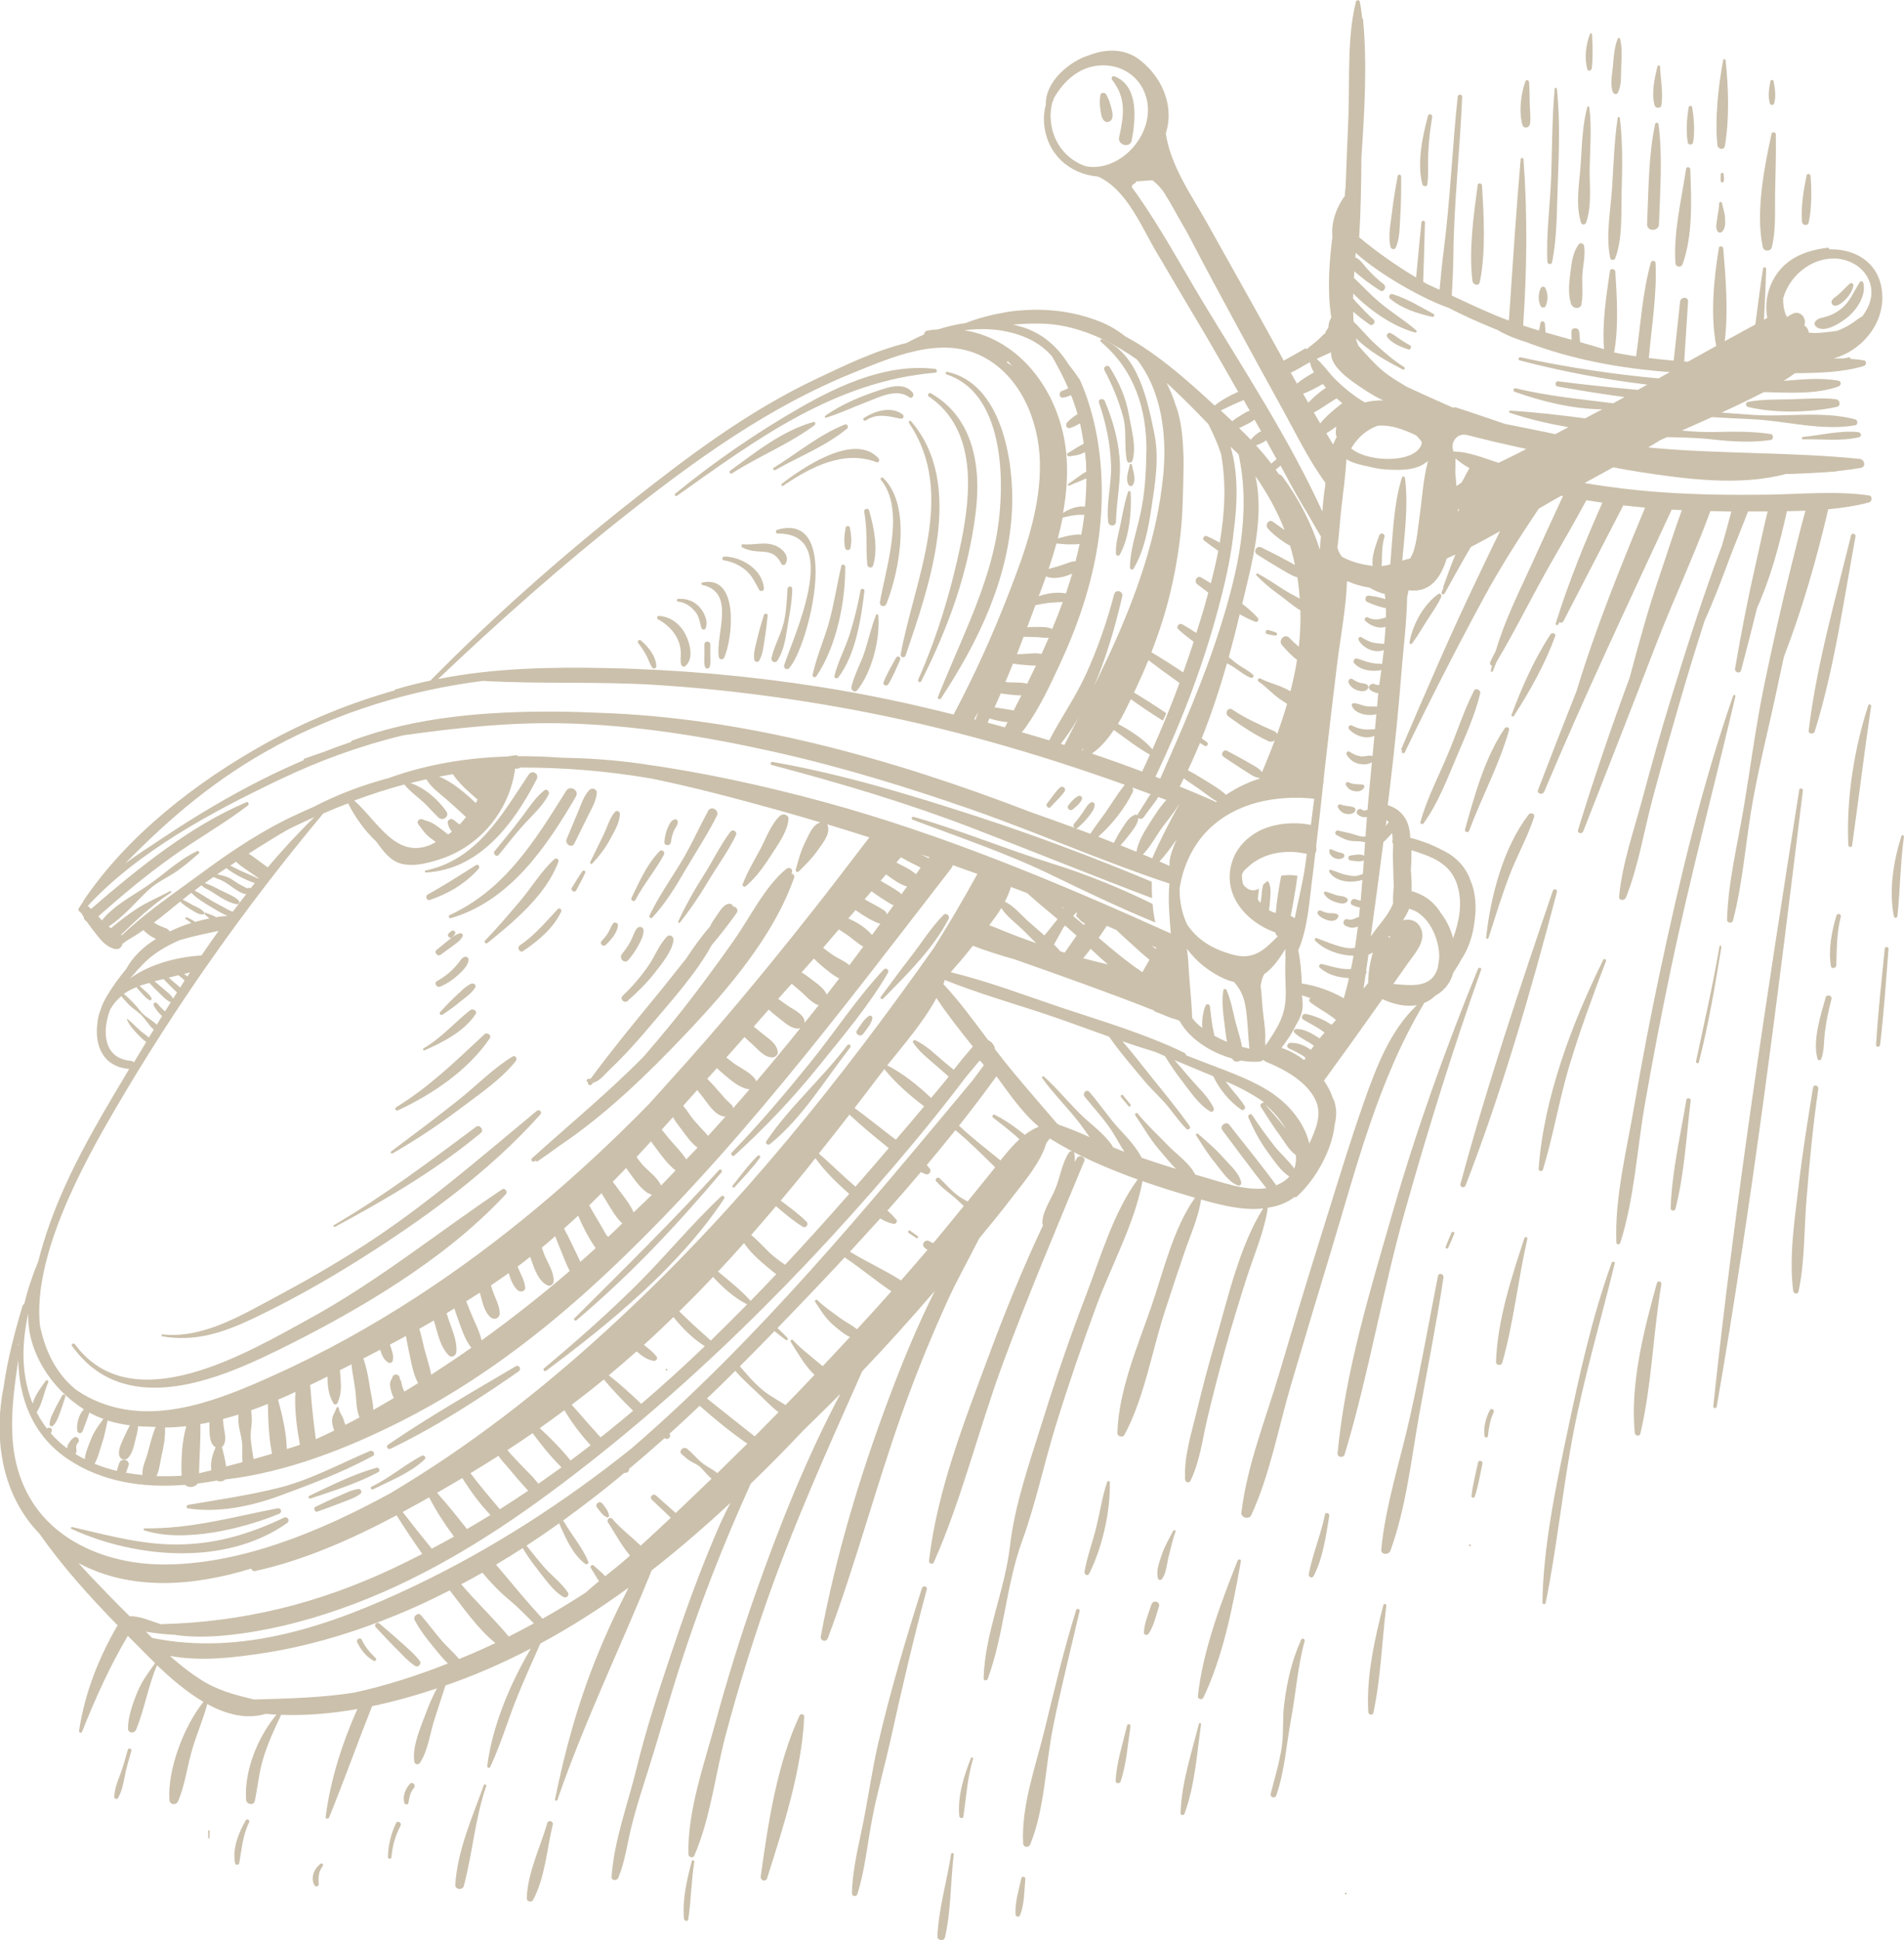 <?xml version="1.0" encoding="UTF-8"?>
<svg id="Layer_1" data-name="Layer 1" xmlns="http://www.w3.org/2000/svg" viewBox="0 0 217.52 221.53">
  <defs>
    <style>
      .cls-1 {
        fill: #cbc0ab;
        stroke-width: 0px;
      }
    </style>
  </defs>
  <path class="cls-1" d="m23.78,209.08c0,.26,0,.51.01.77,0,.1.15.1.15,0,0-.26,0-.51.01-.77,0-.11-.18-.11-.18,0Z"/>
  <g>
    <path class="cls-1" d="m79.04,212.51c-.56,2.08-1.1,4.4-.9,6.58.02.26.45.37.49.07.33-2.17.34-4.39.69-6.57.03-.18-.23-.27-.28-.08Z"/>
    <path class="cls-1" d="m91.35,195.88c-2.59,5.57-3.61,12.35-4.44,18.39-.06.47.58.68.73.2,1.84-5.83,3.96-12.31,4.24-18.45.01-.27-.41-.4-.53-.14Z"/>
    <path class="cls-1" d="m123.87,132.6c.2-.49-.6-.81-.84-.36-.08.15-.16.3-.23.44,0-.33,0-.67-.07-1-.06-.3-.47-.3-.61-.08-.77,1.2-.99,2.69-1.5,4.02-.49,1.28-1.52,2.62-1.54,4.01,0,.1.03.19.08.27-2.28,4.85-4.32,9.83-6.17,14.83-2.81,7.57-5.94,15.48-6.86,23.53-.03.29.43.41.55.15,3.23-7.31,5.12-15.21,7.89-22.71,2.88-7.8,6.12-15.44,9.3-23.11Z"/>
    <path class="cls-1" d="m105.33,181.33c-1.85,5.84-3.6,11.72-4.99,17.69-.67,2.9-1.09,5.86-1.66,8.79-.54,2.75-1.3,5.59-1.35,8.39,0,.36.51.42.62.08.89-2.8,1.15-5.86,1.72-8.75.57-2.93,1.38-5.78,2.03-8.68,1.29-5.83,2.62-11.6,4.18-17.36.1-.35-.44-.5-.54-.15Z"/>
    <path class="cls-1" d="m141.4,178.18c-1.91,4.8-4,10.35-4.55,15.51-.03.33.48.46.62.17,2.25-4.67,3.39-10.49,4.29-15.57.04-.24-.27-.32-.36-.1Z"/>
    <path class="cls-1" d="m136.97,196.83c-.84,3.34-1.99,6.74-2.1,10.21,0,.27.37.29.45.06,1.2-3.24,1.41-6.81,1.89-10.2.02-.15-.2-.22-.24-.06Z"/>
    <path class="cls-1" d="m169.21,110.73c.08-.23-.27-.32-.36-.1-3.69,9.07-7,18.26-9.71,27.67-2.58,8.96-5.47,18.34-6.33,27.66-.04.47.68.54.81.11,2.76-9.16,4.32-18.7,6.93-27.92,2.6-9.22,5.45-18.39,8.66-27.42Z"/>
    <path class="cls-1" d="m151.37,172.95c-.47,2.3-1.42,4.51-1.85,6.8-.06.31.37.54.54.23,1.08-2.02,1.43-4.65,1.8-6.89.05-.32-.43-.46-.5-.14Z"/>
    <path class="cls-1" d="m170.05,107.1c.76-2.35,1.48-4.71,2.35-7.02.86-2.3,2.12-4.46,2.86-6.79.13-.41-.41-.55-.63-.27-2.9,3.77-4.35,9.38-4.85,14.04-.02.16.23.18.28.04Z"/>
    <path class="cls-1" d="m167.85,94.84c1.42-3.83,3.45-7.55,4.55-11.47.09-.31-.33-.45-.49-.21-2.3,3.37-3.44,7.66-4.54,11.55-.09.31.37.43.48.13Z"/>
    <path class="cls-1" d="m172.95,81.75c1.81-2.79,3.58-5.96,4.72-9.1.12-.32-.36-.48-.53-.22-1.84,2.78-3.3,6.09-4.46,9.21-.06.16.18.25.27.11Z"/>
    <path class="cls-1" d="m168.38,78.9c-1.14,2.26-1.93,4.71-2.9,7.05-1.08,2.62-2.45,5.17-3.2,7.91-.06.23.24.33.36.15,1.66-2.31,2.69-5.05,3.8-7.66.98-2.32,2.07-4.7,2.66-7.15.1-.42-.52-.72-.73-.31Z"/>
    <path class="cls-1" d="m161.34,73.45c.62-.83,1.14-1.75,1.7-2.62.56-.88,1.18-1.71,1.61-2.66.09-.2-.12-.51-.34-.34-1.68,1.21-2.92,3.47-3.28,5.5-.04.2.2.29.32.13Z"/>
    <path class="cls-1" d="m177.4,101.72c-3.75,11.01-7.53,22.24-10.55,33.47-.1.39.45.53.59.16,4.18-10.81,7.5-22.29,10.43-33.5.08-.31-.37-.43-.47-.13Z"/>
    <path class="cls-1" d="m165.82,140.77c-.23.54-.47,1.07-.66,1.62-.05.16.19.26.27.11.27-.53.48-1.09.71-1.64.08-.2-.24-.28-.32-.09Z"/>
    <path class="cls-1" d="m164.28,145.7c-1.06,5.39-2,10.73-3.2,16.1-1.11,4.97-2.79,10.06-3.28,15.12-.06.64.85.67,1.05.14,1.78-4.87,2.38-10.45,3.29-15.54.93-5.21,1.98-10.44,2.77-15.65.06-.41-.55-.59-.63-.17Z"/>
    <path class="cls-1" d="m153.75,216.11c-.13,0-.13.21,0,.21s.13-.21,0-.21Z"/>
    <path class="cls-1" d="m179.36,121.47c1.2-3.96,2.64-7.87,4.12-11.74.07-.18-.23-.31-.32-.13-3.56,7.21-6.81,15.79-7.38,23.87-.02.3.42.34.5.07,1.2-3.97,1.87-8.09,3.07-12.07Z"/>
    <path class="cls-1" d="m190.9,110.59c2.18-10.42,4.93-20.7,7.36-31.07.04-.17-.2-.23-.26-.07-3.55,10.21-6.06,20.79-8.32,31.35-1.11,5.2-2.11,10.43-3.01,15.67-.86,4.97-2.21,10.34-2.01,15.4.01.25.36.3.44.06,1.6-4.97,1.9-10.53,2.79-15.68.91-5.24,1.92-10.47,3.01-15.67Z"/>
    <path class="cls-1" d="m184.13,144.17c-2.29,6.34-3.75,13.09-5.14,19.68-1.31,6.2-2.67,12.78-2.78,19.14,0,.21.32.26.37.05,1.31-6.45,1.94-13.05,3.19-19.53,1.26-6.51,3.14-12.81,4.7-19.24.05-.22-.26-.3-.33-.09Z"/>
    <path class="cls-1" d="m196.44,108.07c-.75,4.4-1.75,8.75-2.68,13.12-.05.22.28.31.33.09,1.11-4.34,1.85-8.74,2.57-13.15.02-.15-.2-.21-.22-.06Z"/>
    <path class="cls-1" d="m192.66,125.58c-.68,4.06-1.66,8.25-1.8,12.38-.01.32.48.38.55.08,1.02-3.99,1.25-8.3,1.74-12.39.03-.28-.45-.34-.49-.07Z"/>
    <path class="cls-1" d="m189.29,146.51c-1.48,5.37-3.07,11.49-2.53,17.1.03.34.55.47.64.09,1.31-5.54,1.45-11.43,2.4-17.05.06-.33-.42-.47-.51-.14Z"/>
    <path class="cls-1" d="m207.32,83.52c2.23-7.15,3.3-14.89,4.66-22.25.06-.33-.43-.47-.51-.14-1.78,7.3-3.95,14.83-4.84,22.3-.05.41.58.46.69.09Z"/>
    <path class="cls-1" d="m205.55,90.2c-3.69,23.41-7.32,46.86-9.82,70.39-.02.22.35.27.39.05,4.04-23.31,6.99-46.86,9.85-70.39.03-.24-.39-.3-.43-.06Z"/>
    <path class="cls-1" d="m169.06,32.22c.7-3.47.46-7.52.25-11.04-.02-.26-.45-.36-.49-.07-.47,3.49-1.03,7.5-.6,10.99.05.43.73.63.83.11Z"/>
    <path class="cls-1" d="m62.52,208.18c-.8,2.77-2.25,5.67-2.34,8.58-.01.38.54.53.72.19,1.38-2.57,1.57-5.8,2.25-8.6.1-.41-.51-.58-.63-.17Z"/>
    <path class="cls-1" d="m55.26,203.87c-1.32,3.71-2.98,7.35-3.25,11.34-.04.57.84.67.98.13,1.01-3.77,1.27-7.68,2.56-11.39.07-.19-.23-.27-.3-.08Z"/>
    <path class="cls-1" d="m46.82,203.7c-.51.6-.85,1.39-.62,2.17.06.21.42.24.46,0,.09-.62.21-1.22.63-1.71.27-.32-.19-.78-.46-.46Z"/>
    <path class="cls-1" d="m45.25,208.17c-.59,1.23-.9,2.52-.93,3.89,0,.26.38.25.4,0,.1-1.26.45-2.47,1.04-3.59.18-.34-.35-.64-.51-.3Z"/>
    <path class="cls-1" d="m36.63,212.81c-.73.54-1.21,1.63-.69,2.48.12.2.48.13.47-.13-.04-.74-.05-1.44.45-2.05.13-.15-.04-.44-.23-.3Z"/>
    <path class="cls-1" d="m28.07,207.86c-.82,1.45-1.53,3.2-1.22,4.89.04.24.44.24.48,0,.3-1.62.38-3.15,1.13-4.66.13-.26-.24-.48-.39-.23Z"/>
    <path class="cls-1" d="m14.6,199.8c-.27.96-.52,1.92-.88,2.85-.32.82-.63,1.64-.67,2.53-.01.24.33.32.44.12.44-.78.6-1.63.77-2.5.18-.98.48-1.93.75-2.88.07-.26-.33-.38-.41-.11Z"/>
    <path class="cls-1" d="m126.49,169.22c-.57,1.67-.82,3.43-1.24,5.14-.42,1.71-1.06,3.39-1.35,5.13-.05.29.36.53.52.22,1.5-2.94,2.45-7.14,2.37-10.45,0-.17-.24-.2-.29-.04Z"/>
    <path class="cls-1" d="m122.94,183.86c-1.41,4.52-2.48,9.07-3.6,13.66-1.01,4.13-2.68,8.68-2.45,12.97.03.49.64.53.81.11,1.67-4.11,1.73-9.02,2.6-13.36.89-4.44,2.02-8.86,3.04-13.27.06-.26-.32-.36-.4-.11Z"/>
    <path class="cls-1" d="m116.68,214.48c-.28,1.3-.75,2.79-.66,4.12.02.31.42.35.53.07.48-1.23.47-2.82.59-4.13.02-.27-.41-.32-.47-.06Z"/>
    <path class="cls-1" d="m110.92,200.76c-.82,2.09-1.53,4.34-1.33,6.61.02.24.42.35.47.06.33-2.23.45-4.43,1.11-6.6.05-.16-.19-.22-.25-.07Z"/>
    <path class="cls-1" d="m108.66,211.69c-.48,3.12-1.42,6.25-1.57,9.41-.02.5.76.61.87.12.7-3.08.63-6.35,1-9.48.02-.17-.28-.21-.3-.04Z"/>
    <path class="cls-1" d="m134.03,174.8c-.48.91-.98,1.77-1.31,2.74-.27.81-.68,1.86-.42,2.7.07.22.32.22.45.06.5-.68.55-1.73.76-2.55.24-.95.44-1.93.79-2.85.06-.15-.18-.25-.26-.11Z"/>
    <path class="cls-1" d="m131.55,183.19c-.33,1.03-.82,2.13-.86,3.22-.01.3.38.36.53.14.61-.9.85-2.1,1.19-3.12.18-.54-.68-.78-.85-.24Z"/>
    <path class="cls-1" d="m128.76,197.02c-.49,2.08-1.18,4.16-1.31,6.31-.02.35.48.38.58.08.67-2.02.8-4.19,1.12-6.28.04-.25-.32-.36-.38-.11Z"/>
    <path class="cls-1" d="m148.66,187.21c-1.08,2.38-1.64,4.86-1.96,7.45-.19,1.57-.04,3.13-.25,4.69-.25,1.84-.83,3.68-1.28,5.48-.11.42.51.58.64.18.97-2.82,1.16-5.9,1.7-8.8.55-2.96.74-5.91,1.54-8.83.06-.22-.29-.39-.39-.16Z"/>
    <path class="cls-1" d="m158.04,183.27c-.99,3.88-1.97,8.2-1.72,12.23.02.31.51.42.58.08.85-3.99.98-8.21,1.48-12.26.02-.2-.29-.23-.34-.05Z"/>
    <path class="cls-1" d="m174.15,141.38c-1.47,4.5-3.08,9.36-3.24,14.13-.01.41.6.48.71.1,1.31-4.59,1.8-9.48,2.87-14.14.05-.22-.26-.3-.33-.09Z"/>
    <path class="cls-1" d="m170.2,161.02c-.45.92-.74,1.92-.6,2.94.03.24.36.25.39,0,.1-.93.24-1.83.65-2.69.14-.29-.29-.54-.43-.25Z"/>
    <path class="cls-1" d="m168.86,167c-.27,1.27-.62,2.55-.75,3.84-.02.22.3.24.37.05.41-1.21.61-2.51.88-3.76.07-.32-.43-.46-.5-.14Z"/>
    <path class="cls-1" d="m167.92,176.35c-.13,0-.13.21,0,.21s.13-.21,0-.21Z"/>
    <path class="cls-1" d="m213.44,80.54c-1.63,5-2.52,10.69-2.28,15.96.01.23.39.31.43.06.75-5.31,1.39-10.62,2.17-15.92.03-.21-.25-.3-.32-.09Z"/>
    <path class="cls-1" d="m209.8,104.54c-.54,1.83-.94,3.87-.63,5.78.06.35.59.25.61-.08.07-1.9.04-3.7.52-5.56.08-.32-.4-.45-.5-.14Z"/>
    <path class="cls-1" d="m208.57,113.91c-.57,2-1.52,4.93-.93,7,.06.22.36.2.43,0,.35-.95.28-2.02.41-3.03.16-1.28.43-2.54.75-3.79.11-.43-.55-.61-.67-.18Z"/>
    <path class="cls-1" d="m207.13,124.18c-.6,3.69-1.2,7.38-1.63,11.09-.46,3.93-1.14,8.19-.64,12.13.04.31.53.46.61.08.73-3.45.63-7.12.92-10.63.34-4.19.73-8.35,1.34-12.51.06-.39-.53-.56-.59-.16Z"/>
    <path class="cls-1" d="m217.22,95.47c-.91,2.9-1.44,6.18-.85,9.19.05.24.38.16.4-.05.32-3.02.32-6.03.74-9.05.03-.19-.24-.28-.3-.08Z"/>
    <path class="cls-1" d="m215.32,108.35c-.37,3.64-.77,7.3-.99,10.96-.02.3.43.29.46,0,.43-3.64.68-7.3.96-10.96.02-.28-.41-.28-.44,0Z"/>
    <path class="cls-1" d="m88.16,87.35c7.77,2.06,15.32,4.29,22.83,7.17,6.89,2.64,13.73,5.43,20.63,8.04-.03-.62-.04-1.25-.04-1.88-6.47-2.7-13.07-5.2-19.72-7.37-7.68-2.5-15.64-4.92-23.6-6.31-.22-.04-.32.29-.1.35Z"/>
    <path class="cls-1" d="m104.37,93.28c-.22-.06-.3.26-.09.33,5.35,2.02,10.77,3.83,15.9,6.33,3.85,1.87,7.82,3.76,11.81,5.4-.16-.7-.26-1.41-.31-2.12-3.69-1.83-7.69-3.43-11.5-4.62-5.32-1.66-10.43-3.79-15.81-5.33Z"/>
    <path class="cls-1" d="m83.93,107.26c-2.23,3.15-4.51,6.27-6.94,9.27-1.11,1.37-2.26,2.74-3.44,4.1-4.05,4.11-8.46,7.74-12.78,11.63-.2.18.06.49.28.36.05-.03.09-.06.14-.09.05.08.14.13.25.06.85-.58,1.67-1.17,2.49-1.77,5.28-3.54,10.05-8.17,14.35-12.7,4.83-5.09,10.09-11.19,12.44-17.89.08-.23-.09-.44-.3-.49.02-.06.05-.11.06-.17.12-.39-.36-.59-.63-.37-2.46,2-4.1,5.47-5.93,8.05Z"/>
    <path class="cls-1" d="m71.71,114.28c1.14-1,2.21-2.06,3.14-3.26.79-1.02,1.9-2.34,2.09-3.64.06-.41-.4-.77-.74-.43-.89.89-1.38,2.25-2.1,3.29-.87,1.26-1.85,2.41-2.96,3.46-.39.37.19.93.58.58Z"/>
    <path class="cls-1" d="m71.77,109.64c.43-.51.81-1.04,1.13-1.63.29-.53.63-1.15.62-1.77,0-.44-.53-.52-.77-.21-.33.43-.46,1-.72,1.47-.27.51-.6.98-.97,1.42-.41.49.29,1.2.71.71Z"/>
    <path class="cls-1" d="m69.2,107.9c.58-.55,1.27-1.34,1.4-2.15.06-.36-.39-.58-.6-.25-.21.32-.33.68-.53,1.01-.21.34-.45.65-.73.93-.3.3.16.75.46.46Z"/>
    <path class="cls-1" d="m59.77,108.59c1.7-1.14,3.45-2.6,4.34-4.48.11-.24-.19-.52-.39-.3-1.4,1.48-2.62,2.98-4.32,4.13-.4.27-.02.93.38.65Z"/>
    <path class="cls-1" d="m65.83,101.67c.35-.66.71-1.31,1.02-1.99.1-.22-.18-.39-.32-.19-.43.61-.81,1.25-1.2,1.88-.19.32.32.62.5.29Z"/>
    <path class="cls-1" d="m67.66,98.61c.79-.85,1.47-1.72,2.02-2.75.48-.89,1.13-1.9,1.14-2.93,0-.27-.36-.44-.55-.23-.66.76-.92,1.82-1.36,2.71-.5,1.01-.98,2.02-1.48,3.02-.07.14.11.29.22.17Z"/>
    <path class="cls-1" d="m63.8,98.38c.1-.28-.28-.45-.47-.27-1.5,1.36-2.55,3.17-3.85,4.7-1.31,1.54-2.64,3.13-4.06,4.58-.18.19.09.44.28.28,3.02-2.43,6.73-5.52,8.1-9.29Z"/>
    <path class="cls-1" d="m65.62,96.31c.5-1.04,1.03-2.06,1.53-3.1.42-.85.97-1.72,1.03-2.68.03-.43-.55-.63-.83-.34-.65.65-.94,1.63-1.3,2.47-.44,1.04-.86,2.1-1.31,3.14-.25.59.59,1.11.88.51Z"/>
    <path class="cls-1" d="m51.37,104.49c-.2.09-.06.41.15.35,6.75-1.99,10.9-8.11,14.27-13.88.42-.72-.67-1.35-1.11-.65-3.56,5.67-6.99,11.28-13.31,14.18Z"/>
    <path class="cls-1" d="m54.38,98.79c-1.83,1.14-3.62,2.31-5.52,3.35-.33.18-.11.75.26.62,2.09-.7,4.11-1.9,5.57-3.57.18-.21-.05-.57-.31-.4Z"/>
    <path class="cls-1" d="m56.52,97.15c-.27.32.2.79.46.46.99-1.21,1.94-2.46,3-3.6.94-1.02,2.08-2.05,2.7-3.29.14-.28-.18-.72-.48-.48-.99.77-1.73,1.91-2.48,2.92-1.02,1.37-2.1,2.68-3.19,4Z"/>
    <path class="cls-1" d="m48.65,99.63c6.13-.33,10.05-5.56,12.67-10.67.31-.61-.53-1.09-.91-.53-3.06,4.57-5.89,9.73-11.79,10.97-.13.03-.1.23.03.23Z"/>
    <path class="cls-1" d="m31.42,154.34c9.24-4.54,19.29-10.36,26.36-17.97.26-.28-.08-.79-.43-.55-7.36,4.92-14.12,10.43-21.92,14.71-7.09,3.89-20.32,11.84-26.87,2.97-.15-.2-.48,0-.33.19,5.78,8.08,15.93,4.21,23.19.64Z"/>
    <path class="cls-1" d="m18.53,152.59c3.68.64,6.81-.36,10.16-1.93,4.22-1.99,8.31-4.28,12.26-6.76,7.42-4.67,14.92-10.07,20.78-16.64.25-.28-.12-.64-.41-.41-6.45,5.33-12.65,10.78-19.7,15.33-3.25,2.1-6.59,4.03-10,5.85-3.94,2.1-8.43,4.85-13.06,4.34-.12-.01-.15.19-.03.21Z"/>
    <path class="cls-1" d="m38.27,140.09c5.84-3.14,11.55-6.48,16.67-10.73.38-.32-.13-1-.54-.7-5.29,3.93-10.55,7.91-16.25,11.23-.13.07-.01.27.12.2Z"/>
    <path class="cls-1" d="m44.86,131.7c2.68-1.55,5.25-3.25,7.72-5.12,2.19-1.65,4.64-3.29,6.35-5.43.21-.27-.05-.71-.39-.5-2.21,1.35-4.08,3.3-6.11,4.91-2.53,2.02-5.13,3.96-7.72,5.9-.14.11-.02.34.14.24Z"/>
    <path class="cls-1" d="m45.46,126.79c3.93-1.83,8.01-4.57,10.49-8.22.25-.37-.29-.75-.6-.47-3.26,3.02-6.25,5.98-10.09,8.33-.23.14-.03.47.21.35Z"/>
    <path class="cls-1" d="m48.53,119.93c2.11-.96,4.44-2.11,5.79-4.1.27-.4-.29-.73-.62-.47-1.8,1.42-3.29,3.18-5.31,4.34-.15.09-.02.3.14.23Z"/>
    <path class="cls-1" d="m50.54,115.87c.68-.45,1.34-.91,1.96-1.43.6-.5,1.36-.99,1.78-1.66.19-.31-.17-.57-.45-.45-.68.3-1.25.95-1.8,1.45-.62.56-1.18,1.16-1.74,1.78-.14.16.04.44.24.31Z"/>
    <path class="cls-1" d="m50.3,112.66c.74-.32,1.4-.75,2-1.3.46-.43,1.23-1.11,1.22-1.79,0-.27-.28-.39-.5-.29-.29.14-.43.39-.62.64-.22.29-.46.56-.72.81-.52.51-1.11.94-1.74,1.29-.42.24-.05.81.37.63Z"/>
    <path class="cls-1" d="m50.3,109.05c.48-.35.96-.69,1.43-1.04.41-.31.86-.6,1.11-1.07.1-.2-.07-.42-.28-.37-.51.11-.91.47-1.32.79-.46.37-.92.74-1.37,1.11-.31.25.1.8.44.56Z"/>
    <path class="cls-1" d="m51.7,107c.1-.12.21-.23.28-.36.12-.23-.12-.47-.35-.35-.14.07-.25.18-.36.28-.3.26.18.74.44.44Z"/>
    <path class="cls-1" d="m108.14,42.76c6.98,2.26,6.75,13.46,5.57,19.16-1.27,6.14-4.28,11.88-6.56,17.68-.08.21.24.32.35.15,4.32-6.57,7.85-13.85,8.13-21.89.18-5.25-1.19-14.05-7.41-15.4-.19-.04-.27.24-.08.3Z"/>
    <path class="cls-1" d="m106.14,45.29c5.44,3.75,4.83,10.89,3.67,16.59-1.08,5.3-2.71,10.78-4.91,15.72-.1.23.23.43.34.2,3.11-6.18,5.38-12.39,6.23-19.31.64-5.18-.24-10.8-5.12-13.58-.25-.15-.46.23-.23.39Z"/>
    <path class="cls-1" d="m104.08,48.1c-.11-.13-.34.04-.24.19,5.51,8.12.64,17.84-.94,26.41-.07.36.44.51.56.15,2.67-7.9,6.86-19.55.62-26.75Z"/>
    <path class="cls-1" d="m101.27,68.95c1.48-3.73,2.92-11.22-.38-14.38-.16-.15-.37.07-.24.24,2.83,3.41.51,10.16-.12,13.94-.08.48.55.66.73.2Z"/>
    <path class="cls-1" d="m99.75,64.56c.59-1.95.09-4.34-.45-6.25-.1-.37-.64-.21-.57.16.4,2.03.17,3.98.35,6,.03.37.55.48.67.09Z"/>
    <path class="cls-1" d="m97.15,62.6c.19-.72.09-1.64-.06-2.36-.05-.23-.42-.23-.47,0-.15.72-.25,1.64-.06,2.36.08.29.52.29.59,0Z"/>
    <path class="cls-1" d="m98.31,67.41c-.3,1.68-.71,3.33-1.22,4.96-.51,1.63-1.35,3.15-1.76,4.79-.07.28.29.4.45.19,1.99-2.66,2.59-6.66,2.98-9.89.03-.25-.4-.31-.44-.06Z"/>
    <path class="cls-1" d="m100.08,70.24c-.54,1.34-.84,2.77-1.29,4.15-.45,1.37-1.2,2.66-1.52,4.06-.08.35.39.71.65.38,1.7-2.09,2.66-5.9,2.42-8.56-.01-.16-.21-.18-.26-.04Z"/>
    <path class="cls-1" d="m102.38,75.09c-.51.92-1.06,1.84-1.44,2.82-.13.32.37.5.54.23.54-.88.93-1.85,1.35-2.79.13-.3-.28-.56-.44-.26Z"/>
    <path class="cls-1" d="m96.11,64.65c-.49,2.08-.8,4.2-1.36,6.26-.56,2.06-1.46,4.04-1.91,6.12-.06.27.28.41.43.18,2.28-3.37,3.33-8.48,3.29-12.51,0-.26-.39-.32-.45-.06Z"/>
    <path class="cls-1" d="m88.8,60.49c-.24.07-.2.45.06.44,7.5-.1,1.62,12.13.72,15.05-.1.32.34.58.57.33,2.22-2.46,6.14-17.96-1.35-15.82Z"/>
    <path class="cls-1" d="m84.89,62.14c-.19-.02-.26.27-.1.36.79.42,1.51.45,2.4.5,1.04.06,1.62.45,2.07,1.38.09.19.39.18.49,0,.47-.87-.28-1.66-1.04-2.02-1.24-.59-2.53-.08-3.82-.21Z"/>
    <path class="cls-1" d="m90.51,67.23c0-.35-.51-.34-.54,0-.1,1.4-.14,2.96-.55,4.3-.37,1.22-1,2.35-1.28,3.61-.09.41.45.65.68.29.67-1.08.9-2.29,1.09-3.53.24-1.59.58-3.04.6-4.65Z"/>
    <path class="cls-1" d="m87.27,67.2c-.13-2.16-2.56-3.64-4.53-3.65-.24,0-.31.39-.06.43.94.14,1.84.55,2.56,1.17.71.62,1.04,1.4,1.49,2.2.14.24.56.15.54-.15Z"/>
    <path class="cls-1" d="m87.27,70.22c-.26.88-.54,1.74-.74,2.64-.18.78-.47,1.63-.37,2.42.04.28.4.44.57.16.44-.74.5-1.71.64-2.54.15-.87.23-1.74.33-2.61.03-.25-.36-.29-.43-.06Z"/>
    <path class="cls-1" d="m80.23,66.52c-.13.03-.13.24,0,.27,3.93.87,1.45,5.73,1.9,8.27.05.26.46.31.58.08,1.01-2.15,1.78-9.54-2.47-8.62Z"/>
    <path class="cls-1" d="m80.6,71.77c.35-.81-.12-1.79-.65-2.41-.62-.73-1.53-1.04-2.47-.98-.21.01-.2.3,0,.32.76.07,1.42.53,1.91,1.1.5.58.53,1.21.74,1.91.06.19.38.28.47.06Z"/>
    <path class="cls-1" d="m81.15,73.59c0-.44-.68-.44-.68,0v1.34c0,.4-.07.84.08,1.22.1.25.42.26.52,0,.15-.37.08-.82.08-1.22v-1.34Z"/>
    <path class="cls-1" d="m77.41,72.97c.23.49.35,1.01.37,1.54.02.47-.1.94.05,1.39.05.16.27.3.43.18,1.02-.77.59-2.54.11-3.52-.61-1.25-1.7-2.15-3.1-2.23-.2-.01-.28.29-.1.38.94.51,1.78,1.28,2.24,2.26Z"/>
    <path class="cls-1" d="m73.83,74.83c.24.45.39.94.66,1.38.13.22.5.14.49-.13-.03-1.15-.92-2.22-1.75-2.94-.21-.19-.49.09-.31.31.35.42.65.89.91,1.38Z"/>
    <path class="cls-1" d="m77.33,56.62c9.11-6.46,18.02-13.08,29.49-14.06.28-.02.28-.4,0-.44-5.38-.63-10.72,1.75-15.29,4.36-5.02,2.86-9.91,6.23-14.39,9.89-.14.11.05.36.19.25Z"/>
    <path class="cls-1" d="m92.91,48.19c-3.53.99-6.55,3.42-9.47,5.54-.19.14-.02.45.19.32,3.05-1.96,6.53-3.34,9.43-5.5.17-.13.08-.43-.15-.36Z"/>
    <path class="cls-1" d="m104.28,44.85c-.87-1.08-2.24-.8-3.42-.42-2.24.7-4.66,1.68-6.57,3.04-.11.08-.05.27.09.22,1.6-.49,3.1-1.21,4.66-1.8,1.47-.56,3.4-1.58,4.84-.53.32.24.61-.25.4-.51Z"/>
    <path class="cls-1" d="m88.56,53.68c2.7-1.54,5.84-2.75,8.23-4.76.2-.17-.01-.55-.26-.45-2.91,1.14-5.48,3.31-8.13,4.94-.17.1-.02.36.16.27Z"/>
    <path class="cls-1" d="m98.7,47.72c-.18.12-.01.42.18.3,1.37-.87,2.55-.51,4.01-.21.32.06.46-.32.21-.5-1.27-.96-3.2-.39-4.39.42Z"/>
    <path class="cls-1" d="m89.33,55.23c-.14.11-.01.35.14.24,3.08-2.11,6.95-4.14,10.66-2.69.26.1.41-.26.25-.43-2.74-3.06-8.76,1.12-11.05,2.88Z"/>
    <path class="cls-1" d="m83.75,103.5c-.07-.22-.25-.33-.5-.3-.64.09-1.08.96-1.44,1.45-.19.25-.36.52-.52.79-.07.11-.11.23-.16.34-1,1.14-1.9,2.4-2.76,3.7-1.17,1.47-2.33,2.95-3.51,4.38-2.51,3.05-5.02,6.11-7.37,9.3-.07.02-.14.04-.21.03-.26-.04-.36.3-.11.4,0,0,0,0,.01,0-.11.22.21.45.39.26.07-.07.14-.15.21-.23.74-.15,1.35-1,1.89-1.5,1.77-1.68,3.4-3.52,4.97-5.39,2.24-2.65,4.92-5.63,6.67-8.81,1-1.2,1.97-2.42,2.86-3.69.24-.34-.09-.72-.43-.73Z"/>
    <path class="cls-1" d="m77.49,105.2c-.05.11.1.27.19.15,1.15-1.48,2.18-2.96,3.14-4.58,1.06-1.8,2.35-3.5,3.25-5.39.21-.44-.36-.75-.64-.38-1.19,1.56-2.02,3.38-3.09,5.03-1.08,1.68-2.01,3.36-2.85,5.17Z"/>
    <path class="cls-1" d="m74.52,104.78c1.47-1.58,2.63-3.46,3.71-5.32,1.22-2.09,2.57-4.12,3.66-6.29.33-.65-.63-1.23-.99-.58-1.09,2.02-2.01,4.1-3.21,6.06-1.19,1.94-2.51,3.83-3.49,5.89-.09.19.15.42.31.24Z"/>
    <path class="cls-1" d="m72.59,102.77c.95-1.82,2.3-3.39,3.26-5.18.17-.31-.24-.66-.5-.39-1.42,1.44-2.32,3.51-3.2,5.31-.14.29.29.55.44.26Z"/>
    <path class="cls-1" d="m76.66,96.14c.04-.45.16-.9.35-1.31.15-.33.44-.63.42-1,0-.18-.18-.32-.36-.27-.45.13-.66.66-.83,1.07-.2.49-.3.99-.34,1.51-.04.49.71.48.76,0Z"/>
    <path class="cls-1" d="m85.2,101.2c1.19-1.01,2.15-2.38,2.99-3.69.75-1.18,1.77-2.55,1.89-3.97.04-.52-.62-.69-.95-.4-1.05.93-1.63,2.65-2.3,3.88-.7,1.29-1.47,2.58-1.99,3.96-.08.22.22.34.36.21Z"/>
    <path class="cls-1" d="m6.05,162.8c.41-.36.58-.94.78-1.44.24-.61.43-1.25.64-1.88.07-.21-.26-.35-.36-.15-.32.58-.65,1.16-.93,1.76-.23.48-.53,1.02-.51,1.56,0,.2.24.29.38.16Z"/>
    <path class="cls-1" d="m41.33,187.24c-.16-.35-.69-.05-.52.3.42.85,1.03,1.64,1.88,2.1.19.1.39-.15.23-.3-.64-.63-1.22-1.28-1.59-2.1Z"/>
    <path class="cls-1" d="m45.83,187.55c-.8-.74-1.65-1.44-2.48-2.16-.28-.25-.68.14-.42.42.75.79,1.48,1.61,2.26,2.37.71.7,1.4,1.51,2.24,2.05.32.2.76-.21.54-.54-.58-.82-1.41-1.47-2.14-2.15Z"/>
    <path class="cls-1" d="m68.33,171.58c-.16.09-.27.36-.14.53.33.43.62.9,1.12,1.14.15.07.3-.05.27-.21-.09-.52-.42-.9-.72-1.31-.12-.17-.33-.25-.53-.14Z"/>
    <path class="cls-1" d="m76.15,156.3c-.13,0-.13.21,0,.21s.13-.21,0-.21Z"/>
    <path class="cls-1" d="m103.97,140.52c-.16-.11-.32.16-.16.27.29.19.59.39.88.58.15.1.28-.13.14-.23-.29-.2-.57-.41-.86-.61Z"/>
    <path class="cls-1" d="m144.76,72.4c.32.08.64.15.97.17.17.01.24-.25.09-.32-.3-.14-.61-.23-.93-.31-.3-.08-.42.38-.13.46Z"/>
    <path class="cls-1" d="m128.29,125.06c-.13-.15-.34.07-.22.22l.86,1.03c.12.15.33-.06.21-.21-.28-.35-.57-.69-.85-1.04Z"/>
    <path class="cls-1" d="m136.87,129.47c-.11-.1-.31.03-.22.17.71,1.12,1.39,2.22,2.24,3.24.73.88,1.44,2.08,2.55,2.49.23.08.41-.16.36-.36-.23-1.08-1.28-1.95-1.98-2.75-.91-1.03-1.92-1.89-2.95-2.79Z"/>
    <path class="cls-1" d="m151.91,104.28c-.34-.03-.68-.14-.98-.29-.3-.14-.55.19-.34.44.42.52,1.86,1.15,2.29.3.06-.12.03-.24-.08-.32-.26-.17-.58-.12-.88-.14Z"/>
    <path class="cls-1" d="m151.26,102.04c.28.49.69.74,1.21.93.43.15,1.08.37,1.44-.02.09-.1.09-.24,0-.34-.28-.32-.77-.26-1.15-.37-.44-.12-.86-.32-1.31-.43-.14-.03-.25.11-.18.24Z"/>
    <path class="cls-1" d="m152.26,97.05s-.11-.01-.14-.04c-.13-.14-.33.04-.25.19.03.06,0,.17.04.25.03.07.08.13.13.19.11.15.25.26.42.34.33.14.69.16.99-.03.21-.13.17-.44-.07-.52-.22-.07-.45-.1-.67-.19-.09-.04-.19-.07-.28-.11-.06-.03-.11-.07-.17-.09Z"/>
    <path class="cls-1" d="m154.71,92.21c-.47-.21-1.03-.13-1.5-.34-.22-.1-.49.11-.35.35.2.34.44.59.84.69.35.09.82.08,1.07-.23.11-.13.13-.38-.06-.46Z"/>
    <path class="cls-1" d="m153.77,89.64c.21.41.52.62.97.7.46.08.84,0,1.1-.41.1-.16-.04-.33-.2-.35-.54-.05-1.07.02-1.56-.25-.2-.11-.41.11-.31.31Z"/>
    <path class="cls-1" d="m154.08,77.98c.2.42.52.67.96.83.38.13.92.22,1.21-.14.13-.16.11-.36-.06-.48-.26-.18-.57-.14-.86-.23-.28-.09-.57-.25-.81-.41-.29-.19-.57.17-.44.44Z"/>
    <path class="cls-1" d="m130.96,51.57c-.03,2.51-.16,4.77-.7,7.23-.44,1.99-1.15,3.97-1.17,6.01,0,.23.31.3.42.11,1.22-2.05,1.69-4.62,2.04-6.96.41-2.77.9-5.6.34-8.37-.77-3.77-1.84-9.33-5.97-10.85-.15-.06-.29.17-.16.28,3.82,3.22,5.27,7.69,5.21,12.56Z"/>
    <path class="cls-1" d="m126.78,41.94c-.24-.38-.81-.04-.6.35.88,1.65,1.63,3.45,2.12,5.27.46,1.69.09,3.35.44,5.03.07.33.56.3.64,0,.47-1.64-.13-3.58-.41-5.22-.34-1.98-1.13-3.73-2.19-5.43Z"/>
    <path class="cls-1" d="m129.06,53.06c-.11.72-.54,1.64-.11,2.32.11.17.36.17.47,0,.43-.69,0-1.6-.11-2.32-.02-.12-.23-.12-.25,0Z"/>
    <path class="cls-1" d="m129.17,56.22c-.01-.17-.25-.21-.3-.04-.41,1.21-.61,2.47-.87,3.72-.23,1.1-.57,2.21-.51,3.33.01.22.31.32.43.12,1.08-1.89,1.39-4.98,1.25-7.13Z"/>
    <path class="cls-1" d="m126.93,53.13c.07,2.17-.56,4.32-.33,6.45.06.56.87.58.89,0,.07-2.53.64-4.89.4-7.44-.21-2.24-.81-4.27-1.67-6.34-.17-.4-.82-.25-.67.18.8,2.3,1.3,4.72,1.38,7.15Z"/>
    <path class="cls-1" d="m62.36,156.54c7.33-5.44,15.29-11.99,20.37-19.67.14-.21-.17-.43-.34-.26-3.43,3.21-6.41,6.9-9.76,10.21-3.35,3.31-6.89,6.42-10.49,9.44-.15.13.05.4.22.28Z"/>
    <path class="cls-1" d="m86.56,131.97c-1.05,1.03-1.94,2.25-2.85,3.4-.11.14.07.34.2.2.99-1.09,2.06-2.18,2.92-3.39.11-.16-.13-.33-.26-.2Z"/>
    <path class="cls-1" d="m96.79,119.36c-2.85,3.79-6.57,6.99-9.24,10.95-.18.27.2.51.42.33,3.75-3.05,6.23-7.28,9.15-11.02.19-.24-.15-.5-.33-.26Z"/>
    <path class="cls-1" d="m99.26,116.02c-.58.37-.95,1.07-1.35,1.62-.31.43.41.85.71.41.38-.54.9-1.08,1.04-1.73.05-.23-.19-.45-.41-.31Z"/>
    <path class="cls-1" d="m65.85,150.76c6.15-5.19,11.38-10.75,16.57-16.89.16-.19-.1-.46-.27-.27-5.28,5.79-10.97,11.4-16.52,16.93-.15.15.07.36.23.23Z"/>
    <path class="cls-1" d="m83.92,131.93c3.5-3.19,6.69-6.55,9.66-10.24,2.71-3.36,5.71-6.89,7.87-10.62.17-.3-.24-.63-.48-.37-3.07,3.26-5.6,7.17-8.43,10.66-2.85,3.51-5.79,7.01-8.94,10.24-.21.21.11.53.33.33Z"/>
    <path class="cls-1" d="m100.89,114.03c2.66-2.69,5.72-5.7,7.48-9.09.19-.37-.28-.77-.59-.46-1.43,1.45-2.55,3.27-3.81,4.88-1.15,1.47-2.23,2.98-3.35,4.47-.12.16.14.35.27.21Z"/>
    <path class="cls-1" d="m32.8,173.91c.37-.26.06-.81-.36-.61-3.91,1.86-7.71,3.01-12.07,3.06-4.19.04-8.08-1.06-12.12-1.99-.12-.03-.21.15-.09.21,7.4,3.39,17.67,4.26,24.64-.67Z"/>
    <path class="cls-1" d="m40.97,170.02c-.8.1-1.52.49-2.25.8-.9.38-1.78.81-2.67,1.23-.31.14-.09.67.23.55.92-.33,1.84-.66,2.75-1.02.74-.3,1.52-.53,2.16-1.02.21-.16.04-.57-.22-.54Z"/>
    <path class="cls-1" d="m48.18,166.23c-1.99,1.05-3.69,2.55-5.74,3.53-.2.1-.03.4.18.3,1.97-.98,4.27-1.88,5.89-3.41.23-.22-.06-.56-.33-.42Z"/>
    <path class="cls-1" d="m16.48,174.75c4.48,1.44,11.15-.14,15.4-1.89.38-.16.25-.71-.17-.63-5.17,1-9.84,2.35-15.19,2.29-.14,0-.16.2-.03.24Z"/>
    <path class="cls-1" d="m35.47,171.11c2.59-.87,5.32-1.71,7.74-3.01.28-.15.09-.59-.21-.5-2.65.74-5.19,2.03-7.66,3.2-.18.08-.05.38.13.32Z"/>
    <path class="cls-1" d="m21.47,172.24c3.45.53,7.17-.23,10.42-1.42,3.63-1.33,7.28-2.72,10.69-4.56.38-.21.05-.72-.33-.57-3.49,1.48-6.9,3.36-10.6,4.25-3.39.82-6.75,1.32-10.18,1.9-.19.03-.2.37,0,.4Z"/>
    <path class="cls-1" d="m44.61,165.43c5.05-2.42,10.05-5.64,14.65-8.84.35-.24.04-.8-.34-.58-4.87,2.88-9.91,5.76-14.58,8.95-.29.2-.04.62.27.47Z"/>
    <path class="cls-1" d="m127.85,15.64c-.21.94,1.25,1.33,1.44.4.45-2.34.85-6.26-1.99-7.33-.26-.1-.38.25-.24.42,1.63,2.08,1.34,4.05.8,6.51Z"/>
    <path class="cls-1" d="m126.13,13.77c.27.34.81.11.92-.24.15-.47-.04-.97-.15-1.43-.12-.48-.29-.9-.53-1.33-.14-.24-.61-.23-.66.09-.08.51-.09.97-.02,1.48.08.52.09,1.02.43,1.44Z"/>
    <path class="cls-1" d="m120.04,92.13c.53-.6,1.15-1.11,1.59-1.78.22-.34-.26-.68-.54-.42-.57.53-.97,1.2-1.46,1.8-.23.28.16.69.41.41Z"/>
    <path class="cls-1" d="m122.57,92.41c.36-.3.88-.71,1.04-1.17.07-.21-.16-.43-.36-.36-.46.16-.87.68-1.17,1.04-.29.34.15.78.49.49Z"/>
    <path class="cls-1" d="m192.23,30.14c1.18-3.22,1.01-7.45.87-10.82-.01-.25-.42-.34-.47-.06-.51,3.39-1.47,7.36-1.22,10.78.03.48.66.56.82.11Z"/>
    <path class="cls-1" d="m163.06,21.05c.16-1.11.06-2.23.1-3.35.05-1.46.22-2.9.46-4.34.05-.31-.4-.45-.48-.13-.64,2.36-1.28,5.41-.64,7.82.07.26.53.3.57,0Z"/>
    <path class="cls-1" d="m159.46,28.28c.48-1.11.43-2.34.51-3.54.1-1.53.11-3.07.1-4.6,0-.22-.35-.28-.39-.05-.25,1.34-.48,2.69-.64,4.04-.15,1.32-.49,2.78-.18,4.08.06.25.48.34.6.08Z"/>
    <path class="cls-1" d="m180.67,34.73c.21-1.11.04-2.28.11-3.41.06-1.08.38-2.22.18-3.29-.05-.24-.42-.35-.58-.15-.66.84-.8,1.94-.94,2.98-.16,1.23-.36,2.69.06,3.87.18.52,1.05.64,1.18,0Z"/>
    <path class="cls-1" d="m176.57,34.96c.3-.64.3-1.46-.03-2.08-.1-.19-.4-.19-.5,0-.33.62-.33,1.44-.03,2.08.1.21.47.21.57,0Z"/>
    <path class="cls-1" d="m209.72,45.58c-1.78-.19-3.57-.02-5.36.02-1.57.03-3.13,0-4.67.29-.3.06-.28.52,0,.58,3.04.73,7.1.66,10.15-.01.53-.12.35-.83-.12-.88Z"/>
    <path class="cls-1" d="m205.98,49.9c-.17.02-.18.27,0,.27,2.11-.06,4.33.25,6.41-.25.34-.08.23-.53-.08-.57-2.11-.23-4.25.35-6.34.54Z"/>
    <path class="cls-1" d="m159.91,38.72c-.35-.24-.69-.54-1.08-.7-.25-.1-.49.24-.35.45.49.74,1.59,1.15,2.4,1.43.27.1.45-.33.2-.47-.4-.21-.79-.45-1.16-.71Z"/>
    <path class="cls-1" d="m159.1,33.58c-.28-.09-.54.31-.3.52,1.35,1.14,3.13,1.7,4.83,2.08.19.04.33-.23.14-.33-1.5-.81-3.03-1.76-4.67-2.26Z"/>
    <path class="cls-1" d="m213.57,56.58c-3.74-.55-7.71-.16-11.48-.1-4.12.06-8.25.02-12.37-.28-2.92-.21-5.82-.56-8.7-1.04,1.09-.6,2.19-1.2,3.28-1.8,1.02.2,2.05.39,3.07.54,5.18.8,11.38,1.63,16.63.23.34-.01.69-.02,1.03-.03.9-.03,1.81-.08,2.71-.13h0s0,0,0,0h0c.28-.02.56-.03.84-.05h0c.06,0,.13,0,.19-.01.09,0,.19-.02.28-.03.26-.02.52-.03.78-.05,0-.01,0-.02,0-.03.93-.1,1.85-.22,2.77-.38.62-.11.4-.97-.14-1.02-7.77-.79-15.66-.55-23.45-1.24-.24-.02-.47-.05-.71-.08.47-.27.93-.55,1.39-.83.25-.11.51-.23.76-.34,1.74.04,3.47.07,5.23.27,2.19.25,4.43.38,6.61.06.34-.05.34-.63,0-.68-2.14-.33-4.34-.28-6.5-.23-1.24.03-2.45-.05-3.65-.17,1.15-.51,2.3-1.01,3.44-1.53,1.53.09,3.05.17,4.58.24,3.9.17,7.87,1.37,11.78.69.35-.06.32-.6,0-.68-3.79-.99-7.88-.23-11.74-.51-1.17-.09-2.34-.17-3.52-.26.52-.24,1.05-.48,1.57-.73,1.06-.51,2.17-1.04,3.27-1.61,2.75.07,5.98.29,8.53-.65.28-.1.35-.57,0-.64-1.99-.39-4.18-.15-6.28.01.45-.28.88-.57,1.3-.88,2.66-.02,5.43-.08,7.87-.82.29-.09.34-.58,0-.64-.51-.09-1.03-.13-1.55-.17,0-.07,0-.14-.05-.19-.26.05-.51.09-.77.14-.37,0-.74,0-1.11,0,3.07-.82,5.71-3.74,5.58-7.19-.13-3.66-3.04-5.37-6.06-5.27,0-.1-.06-.19-.18-.18-2.68.32-5.07,1.31-6.33,3.87-.63,1.27-.83,2.75-.57,4.14-.13.07-.25.14-.38.21.11-1.94.2-3.88.25-5.81,0-.2-.32-.25-.35-.05-.33,2.13-.61,4.26-.88,6.4-1.17.64-2.34,1.27-3.5,1.91.42-3.4.11-7.25-.17-10.58-.02-.27-.45-.37-.5-.07-.57,3.46-.99,7.67-.3,11.19-1.08.6-2.16,1.2-3.23,1.8,0,0-.02,0-.03,0-.14,0-.27-.02-.4-.03.15-2.28.3-4.55.44-6.83.04-.59-.85-.57-.91,0-.25,2.25-.49,4.49-.73,6.74-.96-.08-1.91-.18-2.84-.3.31-3.6.93-7.24.77-10.83-.01-.31-.46-.38-.54-.07-.97,3.47-1.17,7.13-1.69,10.71-.55-.08-1.09-.18-1.63-.27-.29-.06-.59-.11-.88-.18.54-2.91.32-6.3.14-9.21-.02-.33-.56-.45-.62-.08-.41,2.81-.91,6.05-.67,8.92-.91-.28-1.82-.55-2.73-.8-.03-.39-.07-.78-.1-1.16-.05-.57-.92-.58-.9,0,.01.29.01.59.02.89-.99-.28-1.98-.56-2.97-.84-.03-.34-.05-.68-.08-1.02-.03-.27-.44-.37-.5-.07-.06.29-.12.58-.17.87-.61-.18-1.21-.37-1.81-.57.43-6.36.51-12.61.04-18.97-.02-.22-.32-.21-.33,0-.53,6.13-.92,12.26-1.34,18.4-.47-.17-.93-.35-1.4-.54-1.74-.72-3.43-1.52-5.13-2.31.1-1.57.17-3.15.19-4.73.07-5.99.76-11.98,1-17.97.01-.34-.48-.32-.51,0-.62,5.8-.84,11.64-1.58,17.42-.2,1.54-.35,3.08-.49,4.62-.48-.22-.95-.44-1.43-.66-.15-.08-.29-.17-.44-.25.08-2.26.14-4.52.2-6.78,0-.26-.37-.25-.4,0-.22,2.09-.41,4.19-.61,6.29-2.28-1.37-4.47-2.9-6.51-4.6.2-3.02.24-6.06.26-9.1.36-5.28.67-10.63.19-15.78,0-.06-.05-.1-.1-.13-.07-.64-.15-1.27-.27-1.89-.04-.23-.39-.21-.45,0-1.01,4.14-.7,8.83-.85,13.07-.1,2.66-.23,5.33-.32,8-.04.38-.08.76-.11,1.14-.96,1.29-1.56,3.04-1.4,4.63-.38,2.9-.6,6.31-.13,9.21-.22.37-.32.76-.33,1.17-.11.17-.22.33-.34.48.01.03.03.06.03.1,0,0,0,0,0,.01-.38.28-.71.69-1.07.98-.38.3-.75.62-1.14.92-.02-.05-.05-.1-.07-.15-.82.51-1.69.96-2.51,1.43-1.27-2.3-2.54-4.6-3.82-6.89-1.65-2.96-3.32-5.92-4.97-8.88-1.81-3.22-4.13-6.46-4.69-10.17.94-2.85-.17-6.19-2.93-8.37-1.64-1.3-3.77-1.34-5.69-.61-2.37.68-5.15,3.07-5.08,5.65-.19.73-.27,1.51-.19,2.3.35,3.51,2.98,5.63,5.98,5.93.06.01.12.02.18.03,3.32,1.48,5.01,5.88,6.78,8.82.23.38.46.77.69,1.15,2.14,3.7,4.39,7.34,6.46,10.98.69,1.21,1.38,2.42,2.07,3.62-.97.43-1.87.92-2.69,1.57-2.64-2.44-5.35-4.87-8.38-6.83-.56-.36-1.17-.72-1.81-1.06-.87-.69-1.85-1.28-2.94-1.71-2.92-1.15-6.01-1.52-9.06-1.26-.62.04-1.22.11-1.81.23-1.52.26-3.02.66-4.46,1.21-1.06.15-2.11.4-3.13.72-.39.03-.78.06-1.18.13-.28.05-.41.24-.43.46-.68.29-1.34.61-1.98.96-3.7.89-7.37,2.71-10.38,4.13-7.83,3.71-14.68,8.88-21.44,14.24-7.93,6.28-15.48,12.98-22.59,20.18-1.35.29-2.69.62-4.01,1.02-.06.02-.08.06-.1.11-5.13,1.45-10.09,3.48-14.79,6.09-7.8,4.34-15.68,10.42-20.72,17.9-.01.02,0,.04-.01.06-.18.27-.35.55-.53.81-.08.12-.07.26.04.36.07.06.14.12.22.19.09.15.2.3.29.45,0,.21.14.41.34.52.39.55.79,1.09,1.21,1.61.53.67,1.11,1.3,1.97,1.52.53.14.86-.22.92-.62.05,0,.1-.02.14-.06.1-.08.21-.16.31-.24.66-.38,1.31-.79,1.94-1.23.38.43.9.78,1.43,1.01-1.46.91-2.68,2.07-3.42,3.46-.85,1-1.6,2.07-2.23,3.13-.3.5-.54,1.05-.73,1.63-.16.42-.27.88-.31,1.37-.34,2.5.56,5.01,3.63,5.26-.54.91-1.09,1.82-1.62,2.72-3.25,5.47-6.36,11.1-8.21,17.23-.2.66-.39,1.35-.57,2.05-.64,1.54-1.2,3.18-1.6,4.88-.08.01-.16.06-.18.16-.88,2.92-1.71,6.07-2.16,9.23-1.07,5.31-.38,10.91,2.68,15.12.25.35.51.69.8,1.02.02.02.04.04.06.06.18.21.36.41.56.61,2.58,3.71,5.74,7.19,8.92,10.46-.01.02-.03.03-.04.04-2.17,3.76-3.71,7.68-4.37,11.99-.03.23.26.31.35.1,1.49-3.76,3.16-7.45,5.22-10.94.7.71,1.41,1.42,2.1,2.11.32.32.66.66,1.02,1.01-.81,1.13-1.54,2.08-2.08,3.43-.5,1.26-1.01,2.67-1.02,4.03,0,.57.74.6.93.13.97-2.36,1.37-4.99,2.39-7.35,1.52,1.45,3.34,3.03,5.3,4.18-2.26,2.82-4.1,7.72-3.89,11.18.04.61.79.66,1.01.14.77-1.85,1.03-3.94,1.59-5.87.51-1.75,1.26-3.44,1.73-5.2,2.14,1.17,4.44,1.79,6.68,1.12.4.04.81.07,1.22.09-2.13,2.58-3.68,6.34-3.47,9.71.03.54.87.73,1,.14.33-1.6.47-3.2.94-4.78.52-1.74,1.27-3.37,2.05-5.01,0-.01,0-.03,0-.04,2.88.11,5.82-.15,8.72-.66-1.74,3.93-3.07,8.07-3.62,12.32-.03.25.32.25.4.05,1.71-4.2,3.23-8.48,4.91-12.7,2.55-.53,5.04-1.24,7.4-2.03-.46.88-.87,1.78-1.23,2.76-.62,1.7-1.58,3.74-1.36,5.57.04.34.44.48.65.18.96-1.45,1.15-3.43,1.7-5.08.41-1.25.81-2.51,1.22-3.76.4-.14.8-.28,1.19-.42,2.95-1.08,5.8-2.36,8.57-3.8-2.43,4.11-4.42,8.9-4.99,13.44-.02.18.26.25.34.09,1.12-2.38,1.88-4.91,2.83-7.36.89-2.28,1.91-4.5,2.9-6.74,3.5-1.88,6.86-4.03,10.08-6.38-.13.27-.26.53-.39.78-1.18,2.29-2.25,4.65-3.22,7.04-2.14,5.25-3.67,10.79-4.79,16.33-.04.18.21.25.27.08,3.1-8.97,7.22-17.46,10.78-26.22.28-.22.57-.43.85-.66,2.8-2.23,5.5-4.58,8.14-7.03-.87,1.61-1.59,3.31-2.27,4.96-1.69,4.08-3.17,8.26-4.57,12.44-1.44,4.28-2.84,8.6-3.91,12.99-.96,3.94-2.58,8.28-2.83,12.31-.03.48.61.48.77.1.79-1.91,1.04-4.06,1.55-6.06.51-2.03,1.16-4.01,1.79-6,1.26-3.98,2.38-8,3.66-11.98,2.32-7.22,5.01-14.1,8.13-20.96,2.07-1.99,4.09-4.04,6.07-6.14,1.25-1.21,2.48-2.43,3.71-3.65.16-.16.31-.32.46-.47-3.89,7.34-7.01,15.16-9.75,22.96-1.68,4.8-3.19,9.66-4.52,14.56-1.29,4.76-3.2,10.08-3.1,15.05,0,.33.52.53.67.18,1.87-4.3,2.4-9.32,3.61-13.85,1.31-4.91,2.8-9.78,4.46-14.58,3.18-9.2,7.17-18.01,11.12-26.89,2.84-2.98,5.6-6.05,8.29-9.17-.02.03-.04.07-.05.11-2.01,4.01-3.71,8.18-5.28,12.38-3.26,8.71-5.99,17.8-7.69,26.95-.1.53.61.72.8.22,3.17-8.44,5.46-17.21,8.48-25.71,1.56-4.39,3.31-8.69,5.24-12.92,1.08-2.37,2.39-4.67,3.57-7.02,1.29-1.56,2.57-3.13,3.8-4.74,1.3-1.69,3.23-3.93,3.88-6.17.13-.17.26-.34.39-.51,3.01,1.89,6.5,3.41,10.04,4.68-2.74,3.69-4.23,8.86-5.87,13.13-1.85,4.81-3.52,9.7-5.05,14.62-1.43,4.57-3.12,9.35-3.67,14.11-.59,5.11-2.87,9.93-3.01,15.11,0,.28.38.3.47.06,1.87-5.12,2.08-10.67,3.95-15.81,1.54-4.23,2.47-8.74,3.8-13.05,1.42-4.6,2.98-9.15,4.64-13.67,1.69-4.6,4.4-9.49,5.29-14.31,2.02.71,4.05,1.33,6,1.9-2.45,3.42-3.61,8.39-4.93,12.24-1.57,4.58-3.8,9.71-3.94,14.6-.01.43.61.6.81.22,2.25-4.18,3.1-9.37,4.55-13.89.74-2.3,1.5-4.59,2.28-6.87.68-1.99,1.61-4,1.92-6.1,2.2.62,4.78,1.29,7.09,1.02-2.73,4.37-4.01,10.2-5.44,15.1-.78,2.67-1.49,5.35-2.14,8.05-.61,2.53-1.48,5.19-1.33,7.81.02.29.45.47.6.16,1.08-2.21,1.37-4.72,1.93-7.1.64-2.7,1.34-5.39,2.08-8.06.74-2.68,1.56-5.33,2.4-7.97.83-2.6,2-5.25,2.42-7.95,0-.04,0-.07-.02-.11.12-.02.23-.05.35-.07,1.02-.17,1.96-.57,2.73-1.16.1.03.2.01.3-.08,2.1-1.93,3.98-5.17,4.31-8.26.23-.97.23-1.95-.16-2.85-.02-.05-.05-.1-.08-.14-.21-.66-.56-1.33-1-1.96,2.25-3.08,4.48-6.19,6.68-9.31,1.4.65,2.76.89,3.94.69-3.07,2.9-4.65,7.09-6.03,11-1.76,5.01-3.29,10.12-4.88,15.19-1.64,5.23-3.23,10.48-4.78,15.73-1.53,5.19-3.73,10.64-4.36,16.02-.07.59.88.83,1.12.3,2.13-4.6,3.1-9.97,4.53-14.83,1.5-5.08,3.02-10.16,4.56-15.23,2.94-9.7,5.39-19.56,10.61-28.31.02-.04.02-.07.02-.11.48-.19.93-.46,1.31-.84.91-.51,1.64-1.3,1.99-2.42.02-.06.03-.12.05-.18.33-.49.64-.99.92-1.52.85-1.25,1.37-2.86,1.54-4.51.17-1.2.14-2.41-.16-3.6-.09-.35-.21-.68-.35-1-.03-.08-.05-.17-.08-.24-.69-1.63-1.92-2.64-3.37-3.29-1.06-.56-2.23-.97-3.4-1.28-.01-.15-.02-.31-.03-.46-.16-1.64-1.02-2.8-2.54-3.26.1-.82.2-1.65.3-2.47.5-4.21.93-8.43,1.26-12.66.22-2.77.6-5.7.65-8.56.03-.18.06-.36.1-.52.03-.11.05-.22.08-.33,2.45.34,3.68-1.45,4.35-3.63.33-.15.66-.3.99-.45-.51,1.25-.97,2.49-1.39,3.69-.02.04,0,.08.03.1-.07.18-.15.35-.22.53-.08.2.24.32.34.14,1-1.79,1.97-3.58,3.01-5.33,1.12-.57,2.23-1.18,3.33-1.8-.89,1.79-1.74,3.6-2.6,5.39-3.08,6.4-5.87,12.93-8.67,19.45-.04.09.01.16.08.2-.01.03-.03.06-.04.09-.08.19.25.33.34.14,2.86-5.93,5.83-11.74,8.96-17.53,1.91-3.54,4.1-6.95,6.35-10.31.67-.39,1.34-.78,2.01-1.16.19-.11.39-.21.58-.32.06.01.12.03.18.04-1.26,2.69-2.48,5.4-3.72,8.1-1.44,3.13-2.99,6.27-3.96,9.58-.21.42-.43.84-.63,1.26-.1.21.03.39.19.45-.04.18-.09.36-.13.54-.03.16.18.21.24.06.13-.35.27-.69.41-1.03,2.23-3.74,4.13-7.66,6.3-11.44,1.33-2.32,2.69-4.66,3.97-7.04.61.1,1.22.19,1.83.28-2.01,4.52-3.89,9.15-5.33,13.79-.05.17.19.27.28.12.05-.08.1-.17.15-.26.15.09.35.08.46-.14,2.27-4.4,4.56-8.8,6.83-13.2.83.09,1.66.18,2.49.25-2.86,6.88-5.68,13.84-7.83,20.95-1.49,3.75-2.96,7.52-4.4,11.29-.17.45.53.62.71.19,4.56-10.86,9.61-21.51,14.56-32.2.39.02.77.04,1.16.06-.9,2.43-1.67,4.93-2.48,7.3-1.35,3.91-2.43,7.87-3.49,11.85-2.13,5.73-4.1,11.54-5.89,17.37-.12.39.45.52.59.16,2.77-7.05,5.53-14.09,8.25-21.16,1.96-5.1,4.37-10.21,6.28-15.41.8.02,1.59.04,2.39.05-.34,1.28-.68,2.57-1.05,3.83-2.18,5.81-4.07,11.75-5.89,17.68-1.16,3.77-2.22,7.57-3.24,11.37-.97,3.61-2.29,7.36-2.64,11.09-.05.48.63.49.78.11,1.44-3.61,2.07-7.66,3.08-11.42,1.02-3.81,2.11-7.6,3.21-11.38.85-2.94,1.76-5.87,2.69-8.79,1.07-2.37,1.99-4.8,2.9-7.24.66-1.74,1.39-3.49,2.07-5.26.45,0,.89,0,1.34,0,.3,0,.6,0,.9,0-.49,1.94-.88,3.91-1.32,5.81-.92,4.02-1.71,8.06-2.4,12.13-.08.45.57.65.69.19.63-2.36,1.23-4.73,1.82-7.11,1.56-3.46,2.58-7.28,3.41-11.05.7-.01,1.41-.03,2.12-.06-.6,2.12-1.1,4.27-1.63,6.36-1.13,4.52-2.16,9.08-3.1,13.64-.94,4.58-1.54,9.22-2.31,13.83-.71,4.21-1.8,8.61-1.92,12.88-.01.39.58.47.68.09,1.16-4.45,1.46-9.25,2.29-13.79.81-4.41,1.92-8.74,2.84-13.13.22-1.07.46-2.13.69-3.2,2.08-5.4,3.75-11.17,5.06-16.84,1.59-.14,3.16-.38,4.66-.78.37-.1.42-.73,0-.79ZM29.01,194.06c-2.17-.54-4.12-1-6.16-2.32-1.13-.73-2.18-1.56-3.2-2.44-.08-.07-.16-.15-.23-.22,3.58.67,7.43.19,10.95-.36,5.11-.81,10.13-2.34,14.91-4.3,2.08-.85,4.11-1.8,6.1-2.82,1.51,1.93,3.21,4.4,5.21,6.01-.38.18-.76.37-1.14.54-.99.45-2,.88-3,1.29-.59-.72-1.33-1.35-1.93-2.04-.84-.96-1.59-1.99-2.41-2.95-.35-.41-.96.11-.73.56.59,1.11,1.37,2.12,2.17,3.09.5.6,1.03,1.28,1.62,1.85-3.5,1.38-7.06,2.53-10.68,3.32-3.83.6-7.62.68-11.46.79ZM2.08,155.18c.07,4.49,1.63,8.71,5.69,11.44,3.9,2.62,8.6,3.31,13.36,2.93.42.37,1.13.31,1.45-.15.73-.09,1.46-.2,2.19-.34.3.16.72.12.95-.12,7.07-.82,14.06-3.59,20.28-6.74,8.41-4.27,15.97-10.01,22.86-16.42,14.91-13.86,27.37-30.56,39.8-46.61.09-.12.15-.25.2-.38.93.33,1.87.66,2.8,1-1.56,2.85-3.22,5.65-4.94,8.4-10.7,15.16-22.22,29.55-35.88,42.29-7.6,7.09-15.76,13.62-24.63,19.05-.52.32-1.05.64-1.58.96-8,4.37-17.28,8.26-26.27,8.15-5.58-.07-11.6-2.26-14.69-7.18-3.18-5.07-2.37-10.72-1.57-16.29Zm16.77-39.7c-.08-.07-.16-.14-.24-.21-.24-.24-.47-.48-.69-.73-.18-.2-.49.06-.36.28.18.32.38.61.63.88.1.1.21.22.32.33-.2.32-.4.65-.6.98-.59-.59-1.44-.95-1.93-1.62-.52-.7-1.16-1.32-1.83-1.9.42-.31.91-.56,1.45-.77.03.06.07.11.12.17.14.17.29.33.44.49.27.29.55.65.91.82.16.07.3-.07.23-.23-.17-.37-.53-.64-.82-.91-.14-.13-.29-.27-.44-.4-.03-.03-.06-.05-.1-.08.06-.02.12-.05.18-.07.31-.1.62-.18.94-.27.33.36.68.71,1.03,1.04.41.39.88.95,1.42,1.16-.22.35-.44.7-.67,1.06Zm10.68-15.15c-.61-.29-1.24-.54-1.86-.82-.46-.21-.91-.45-1.37-.66.23-.15.45-.3.67-.45.34.35.78.63,1.18.91.47.33.94.66,1.41.98-.01.01-.02.02-.03.04Zm-4.8,4.42s-.07-.04-.11-.06c-.36-.2-.75-.32-1.14-.47-.1-.04-.17.1-.1.17.18.17.36.33.54.49-.53.1-1.07.23-1.62.39-.31-.22-.64-.4-1-.53-.12-.04-.19.14-.09.2.22.14.43.3.64.45-.83.26-1.66.58-2.46.97-.08-.14-.21-.27-.4-.35-.38-.15-.75-.28-1.11-.48-.1-.06-.2-.12-.3-.18,1.02-.77,2.02-1.59,3.01-2.4.34.34.76.62,1.16.87.43.26.91.62,1.43.6.11,0,.22-.14.14-.24-.31-.42-.84-.59-1.29-.83-.38-.21-.77-.44-1.16-.62.33-.27.65-.53.98-.79.63.65,1.46,1.15,2.24,1.61.58.34,1.24.77,1.9,1.03-.41.03-.83.07-1.26.14Zm-4.96,9.27c-.28-.49-.82-.86-1.22-1.21-.29-.26-.59-.51-.9-.76.34-.09.68-.18,1.03-.26.29.3.57.61.88.89.2.18.42.45.67.64-.15.23-.3.47-.45.7Zm.81-1.26c-.19-.19-.42-.36-.6-.52-.23-.21-.47-.41-.71-.61.37-.09.74-.18,1.11-.27.16.13.33.25.49.39.08.07.15.14.22.22-.17.26-.34.52-.5.78Zm.82-1.26c-.07-.06-.14-.12-.2-.17-.05-.04-.11-.08-.17-.12.23-.06.45-.12.68-.17-.1.16-.21.31-.31.47Zm1.61-2.4c-2.65.16-5.82.93-8.13,2.61.51-.61,1.04-1.2,1.58-1.74,1.15-1.15,2.56-1.96,4.07-2.62,1.5-.45,3.06-.76,4.45-1.06-.67.93-1.32,1.87-1.97,2.82Zm3.58-5.01c-.36-.06-.82-.39-1.12-.54-.39-.2-.78-.41-1.17-.63-.69-.4-1.36-.87-2.07-1.23.22-.18.45-.35.67-.52.04-.03.08-.06.12-.08.25.28.79.51.99.63.88.54,1.98,1.35,3.01,1.53.23.04.45-.24.25-.43-.55-.52-1.35-.8-2.02-1.14-.36-.18-.71-.37-1.07-.54-.08-.04-.51-.19-.78-.31.33-.23.66-.46.99-.69.2.1.42.18.66.27.55.22,1.02.56,1.5.9.4.28,1.01.73,1.58.79-.52.66-1.03,1.33-1.53,2Zm2.04-2.66c-.06-.03-.12-.06-.2-.06-.06,0-.12.03-.16.07-.11-.03-.83-.42-.96-.49-.32-.19-.62-.4-.93-.6-.51-.31-1.04-.38-1.57-.52.35-.24.7-.47,1.05-.7.93.72,2.12,1.31,3.25,1.71-.16.19-.31.38-.47.58Zm1.95-2.37s-.01-.02-.02-.03c-.72-.52-1.4-1.07-2.15-1.56,1.4-.89,2.8-1.76,4.23-2.6.21-.11.41-.23.62-.33.88-.43,1.77-.84,2.66-1.24-1.87,1.82-3.65,3.75-5.34,5.75Zm23.78-7.36c-1.21-1.14-2.66-2.41-4.19-3.02.52-.1,1.04-.19,1.56-.28,0,0,0,0,0,0,.56.8,1.23,1.5,1.97,2.14.28.24.57.52.87.77-.07.13-.14.25-.22.38Zm.81-2.32s-.03-.03-.05-.04c.02,0,.04,0,.05,0,0,.01,0,.02,0,.04Zm-8.94.22s0,.02.01.03c.57.69,1.29,1.24,1.96,1.82.69.6,1.25,1.31,1.92,1.92.45.42,1.26-.13.89-.68-.87-1.32-2.51-2.77-4.12-3.27.61-.16,1.22-.3,1.83-.44.01.04.02.07.05.11.59.9,1.49,1.53,2.29,2.23.74.65,1.46,1.31,2.18,1.98-.24.3-.48.58-.74.85-.24-.19-.48-.39-.74-.57-.24-.16-.65.05-.61.35.05.4.23.75.48,1.04-.14.11-.28.21-.43.32-.38-.3-.77-.59-1.16-.88-.24-.18-.5-.35-.77-.49-.32-.16-.66-.2-.98-.35-.4-.18-.76.26-.47.6.41.48.67.97,1.18,1.38.26.21.53.4.79.6-.18.09-.34.2-.52.28-4.03,1.77-6.16-2.7-8.8-5.02,1.89-.7,3.81-1.32,5.75-1.84Zm12.94-3.25c-.06-.08-.15-.13-.28-.11-.32.05-.64.09-.96.14-4.59.15-9.13.88-13.55,2.47-2.92.79-5.77,1.83-8.52,3.27-.61.27-1.23.54-1.83.82-3.91,1.78-7.49,4.16-10.94,6.71-3.04,2.25-6.41,4.5-9.16,7.14-.03-.02-.06-.04-.1-.06,1.77-1.69,3.64-3.48,5.69-4.79.11-.07.01-.24-.1-.18-1.26.68-2.58,1.22-3.78,2-1.04.68-2,1.42-2.95,2.22-.09-.06-.19-.12-.28-.18,1.72-1.12,3.07-2.79,4.57-4.19.98-.91,2.14-1.38,3.22-2.13.89-.62,1.69-1.31,2.51-2.02.16-.14-.04-.35-.21-.27-2.28,1.11-3.76,2.68-5.81,4.05-1.74,1.16-3.72,2.2-5.05,3.86-.13-.16-.27-.31-.41-.46,2.67-2.37,5.39-4.64,8.31-6.73,2.87-2.06,5.97-3.79,8.78-5.93.17-.13.08-.47-.16-.38-6.44,2.71-12.46,7.61-17.76,12.19-.1-.09-.19-.2-.29-.29-.03-.02-.06-.03-.09-.05,5.84-6.29,14.23-10.75,21.88-14.41,4.58-2.19,9.31-3.91,14.18-5.08,6.14-.86,12.25-1.52,18.53-1.36,8,.2,15.99,1.5,23.79,3.24,7.7,1.72,15.25,4.03,22.69,6.63,7.56,2.64,14.92,5.91,22.51,8.42-.17,1.87,0,3.81.16,5.7-12.84-5.79-26.1-11.35-39.7-15.04-6.86-1.86-13.82-3.37-20.87-4.35-3.01-.42-5.94-.63-8.85-.67-1.73-.13-3.46-.19-5.19-.18Zm70.21,3.57c.69.25,1.38.51,2.07.76-.21.26-.38.58-.54.83-.31.48-.62.96-.92,1.45-.03.05-.05.09-.05.14-.08-.07-.18-.1-.29-.06-.69.26-1.08.99-1.48,1.58-.35.52-.64,1.07-.92,1.62-.6-.23-1.19-.47-1.79-.7,1.59-1.37,3.06-3.28,3.93-5.05.09-.19.07-.39-.01-.56Zm29.06,3.74c.1.09.17.16.21.22-.13.15-.24.3-.34.46.03-.23.06-.47.09-.7.01.01.03.02.04.03Zm6.21,10.66c-.71-1.2-1.81-2.13-3.39-2.57.03-.76,0-1.56-.08-2.39.06-.77.08-1.53.07-2.28,2.28.74,4.51,1.45,5.27,4.1.59,2.07.17,4.04-.51,5.96-.27-1.03-.74-2.01-1.36-2.83Zm-16.79,29.12c-.63-.91-1.53-1.66-2.22-2.53-.9-1.14-1.78-2.35-2.57-3.56-.18-.28-.57-.04-.44.26.61,1.42,1.28,2.68,2.19,3.93.72.97,1.45,2.14,2.48,2.8-.35.4-.84.74-1.49,1.01-1.72-2.36-3.59-4.63-5.38-6.93-.35-.45-1.14.15-.8.61,1.67,2.21,3.31,4.47,5.04,6.64-2.36.37-5.19-.73-7.34-1.32-.27-.07-.53-.16-.8-.24,0-.04-.02-.08-.05-.12-.7-1.27-2.14-2.24-3.14-3.29-1.12-1.17-2.36-2.3-3.37-3.56-.12-.15-.38.05-.27.21.9,1.33,1.67,2.7,2.72,3.92.58.67,1.22,1.5,1.93,2.2-1.31-.4-2.62-.82-3.92-1.27-.59-1.15-1.55-2.21-2.41-3.12-1.29-1.37-2.32-2.97-3.57-4.4-.32-.37-.83.16-.54.54,1.15,1.44,2.48,2.81,3.41,4.4.36.61.73,1.27,1.14,1.9-.43-.16-.86-.33-1.28-.51-.77-1.29-2.14-2.31-3.21-3.28-1.66-1.51-3.01-3.29-4.7-4.79-.11-.1-.31.03-.21.16,1.31,1.82,2.89,3.35,4.26,5.13.38.49.76,1.06,1.16,1.61-1.16-.51-2.32-1-3.51-1.41-.07-.04-.14-.09-.21-.14-2.23-2.62-4.5-5.15-6.62-7.88-.15-.2-.31-.4-.46-.6-.06-.46-.39-.86-.8-1.05-1.62-2.16-3.26-4.43-5.11-6.4.03-.08.08-.16.11-.24.03-.08.03-.16.04-.23,3.88,1.57,7.99,2.72,11.94,4.05,2.29.77,4.57,1.63,6.86,2.44,1.11,1.63,2.44,3.14,3.68,4.65.74.91,1.54,1.7,2.35,2.54,1.01,1.05,1.76,2.3,2.79,3.33.19.19.55-.06.38-.3-1.33-1.89-2.86-3.74-4.32-5.55-1.1-1.37-2.2-2.81-3.37-4.15,1.27.44,2.54.85,3.82,1.24.35.15.69.31,1.04.46.62.99,1.26,1.96,1.99,2.88.92,1.19,1.87,2.66,3.18,3.43.26.15.5-.14.39-.39-.6-1.31-1.83-2.38-2.75-3.48-.57-.67-1.15-1.33-1.72-1.99,1.48.62,2.96,1.23,4.43,1.84.68,1.48,1.92,2.96,3.21,3.82.24.16.53-.15.39-.39-.47-.76-1.04-1.39-1.61-2.08-.2-.25-.39-.5-.58-.76.12.05.24.1.36.15,1.15.49,2.59,1.23,3.94,2.17.02.05.05.09.09.13-.23-.09-.53.2-.37.45.7,1.08,1.36,2.17,2.13,3.2.56.76,1.09,1.77,1.88,2.32.04.53,0,1.05-.18,1.52ZM13.61,167.09c-.07.23-.15.46-.22.69-.02.07-.02.12-.02.18-.88-.21-1.75-.48-2.57-.82.42-.7.59-1.58.86-2.35.3-.86.43-1.72.63-2.59.02,0,.04.02.06.02.83.26,1.67.42,2.5.54-.25.41-.45.85-.64,1.27-.27.61-.7,1.38-.61,2.06.06.49.6.79,1,.41.5-.48.67-1.3.84-1.96.14-.53.3-1.12.34-1.69.44.03.88.06,1.32.06.23.02.46.02.69.03-.41.93-.64,1.96-.9,2.93-.2.75-.71,1.74-.61,2.56-.64-.06-1.27-.15-1.9-.27.02-.04.05-.06.06-.11.08-.23.16-.46.24-.69.23-.66-.84-.96-1.05-.29Zm116.43-73.69c.16.14.43.16.6-.06.34-.46.69-.92,1.03-1.39.21-.3.5-.6.64-.95.31.12.62.23.94.35-.72.75-1.31,1.71-1.85,2.55-.65,1.02-1.36,2.15-1.57,3.36-.6-.25-1.21-.5-1.82-.74.33-.36.65-.73.95-1.13.43-.58,1.05-1.26,1.09-2.01Zm-15.01-52.05s.07-.07.09-.11c.19.18.37.37.55.57-.17-.13-.35-.25-.54-.36-.04-.03-.07-.06-.11-.09Zm6.36,17.76c.51-.14,1.04-.24,1.56-.3.31-.04.62-.02.93-.02-.09.76-.21,1.52-.35,2.27-.34-.07-.69,0-1.07.05-.57.08-1.08.23-1.61.37.21-.79.39-1.58.55-2.38Zm-5.71,21.99c-.68-.12-1.37-.23-2.06-.33.24-.53.48-1.05.71-1.59.31.05.63.09.93.12.46.05.95.11,1.43.1-.29.58-.59,1.16-.89,1.74-.04-.02-.07-.04-.12-.05Zm4.54-9.28c-.57-.26-1.21-.23-1.86-.23-.33,0-.67.01-1.01.04.32-.84.63-1.68.94-2.52.43-.09.86-.18,1.29-.24.61-.09,1.23-.08,1.83-.13-.37,1.03-.77,2.06-1.2,3.08Zm-1.25,2.86c-.64-.17-1.37-.02-2.03,0-.25,0-.51.01-.76.02.26-.66.51-1.33.76-1.99.47.01.95.02,1.42.04.5.02.98.11,1.45.07-.27.63-.55,1.25-.83,1.87Zm-1.62,3.39c-.61-.17-1.29-.12-1.93-.15-.18,0-.37-.02-.56-.04.29-.7.58-1.39.86-2.1.4.07.81.11,1.21.14.44.03.94.1,1.42.08-.33.69-.66,1.38-1,2.07Zm4.42-10.31c-.99-.19-2.09-.03-3.1.32.16-.43.32-.86.48-1.29.12-.32.23-.65.35-.98.81.4,2.1.1,2.99-.31-.22.75-.46,1.51-.71,2.25Zm-10.09,13.65s.01,0,.02.01c-.08.25-.17.51-.25.76-.05-.01-.1-.02-.15-.04.13-.24.25-.49.38-.73Zm1.37.62c.67.23,1.37.37,2.06.43-.1.2-.21.4-.31.6-.66-.18-1.31-.37-1.97-.54.08-.16.14-.33.22-.49Zm7.63-19.97c.62.05,1.21.13,1.85.1.26-.01.55,0,.81-.05-.14.68-.3,1.35-.48,2.02-.11-.04-.23-.06-.37-.01-.62.19-1.2.44-1.82.61-.28.08-.59.14-.87.24.32-.96.62-1.93.89-2.9Zm21.21,57.47c-.16-.96-.5-1.91-.74-2.83-.31-1.22-.52-2.53-1.04-3.68-.07-.15-.32-.11-.35.05-.22,1.26-.02,2.62.14,3.89.08.64.15,1.33.28,2-.48-.19-.96-.42-1.43-.68-.08-.42-.2-.85-.26-1.27-.11-.69-.18-1.39-.26-2.08-.03-.3-.41-.35-.52-.07-.28.73-.43,1.65-.36,2.52-.47-.35-.85-.73-1.15-1.14-.05-1.67-.25-3.37-.36-5.04-.07-.96-.09-1.93-.25-2.87.5.66,1.06,1.25,1.57,1.7.75.65,2.39,1.8,3.81,2.09.64.71,1.1,1.56,1.3,2.7.29,1.62.29,3.29.47,4.93-.29-.07-.57-.14-.84-.21Zm-23.28,9.15c-.53.22-1.04.52-1.53.9-.28-.21-.55-.42-.81-.62-.82-.64-1.69-1.19-2.62-1.66-.22-.11-.37.18-.19.32.87.67,1.73,1.35,2.56,2.06.15.13.29.27.44.41-.78.72-1.5,1.58-2.16,2.42-1.59-1.31-3.25-2.57-4.74-3.97,1.47-1.85,2.89-3.73,4.28-5.64,1.44,1.94,2.92,4.15,4.81,5.73-.02.02-.03.04-.05.06Zm-36.66,39.53c-.38-.31-.83-.56-1.22-.8-.86-.51-1.45-1.33-2.22-1.97-.43-.36-1.05.27-.62.62.33.27.68.62,1.05.82.47.26.84.39,1.21.79.36.38.72.83,1.14,1.18-.74.71-1.47,1.42-2.21,2.12-.63.6-1.26,1.19-1.88,1.79-.09-.08-.19-.15-.27-.23-.66-.59-1.32-1.18-1.99-1.77-.33-.29-.8.18-.48.48.64.61,1.28,1.22,1.93,1.83.08.07.16.15.24.24-1.13,1.07-2.28,2.13-3.43,3.18-1.08-1.02-2.3-1.95-3.25-3.06-.24-.28-.7.08-.5.39.79,1.22,1.54,2.64,2.52,3.8-.15.13-.29.27-.44.4-.74.66-1.57,1.3-2.39,1.96-.1-.11-.21-.22-.31-.32-.32-.31-.67-.59-1-.89-.18-.16-.48.05-.34.26.24.37.45.76.69,1.13.07.11.16.25.26.38-.52.43-1.03.86-1.52,1.31-1.62,1.04-3.26,2.05-4.94,2.99-1.85-2.01-3.55-4.08-5.31-6.18,1.03-.61,2.04-1.24,3.05-1.89.54.94,1.19,1.81,1.86,2.66.81,1.02,1.64,2.26,2.79,2.93.31.18.72-.19.51-.51-.69-1.06-1.78-1.86-2.62-2.8-.74-.82-1.41-1.7-2.11-2.56,1.27-.83,2.52-1.68,3.75-2.56,0,.05,0,.1.03.15.76,1.64,1.44,3.34,2.9,4.48.15.12.47.02.38-.22-.67-1.67-1.88-3.01-2.77-4.56-.04-.07-.09-.11-.15-.13,2.06-1.49,4.08-3.04,6.05-4.64.34-.27.66-.56,1-.84.27.08.58-.16.52-.44,1.38-1.15,2.74-2.33,4.07-3.52.03.02.05.04.08.05.31.18.69-.18.5-.5,0-.02-.02-.03-.03-.04,1.16-1.05,2.31-2.12,3.45-3.2,1.74,1.54,3.55,3.02,5.45,4.33-1.14,1.12-2.28,2.24-3.42,3.35Zm41.66-82.53c.04-.1.09-.19.14-.29-.01.06-.03.11-.04.17,0,.05,0,.1,0,.14-.03,0-.06-.02-.09-.03Zm22.68-32.52c.16.29.31.57.47.86.81,1.51,1.64,3.03,2.54,4.48.52.9,1.03,1.82,1.57,2.71.01.02.03.03.04.05-.05.49-.11,1.01-.12,1.52-.95-2.96-2.36-5.75-4.25-8.33-.13-.18-.29-.27-.47-.33-.1-.17-.22-.32-.33-.49.17-.14.33-.27.5-.41.02-.01.03-.03.05-.05Zm9.48,59.76c.09-.57.17-1.13.25-1.7,0,0,.02-.01.02-.02.11-.11.1-.25.03-.36.09-.61.19-1.22.27-1.84.11-.02.23-.06.33-.17,0,0,0,0,.01-.01.05,0,.1-.01.15-.03-.31,1.12-.54,2.31-.52,3.45-.19.23-.37.45-.55.67Zm3-6.03s.04.03.06.04c-.04.05-.08.1-.12.15-.03-.04-.07-.07-.11-.1.04-.04.08-.08.11-.11.02,0,.03.02.05.02Zm-29.58-27.05c1.19.85,2.41,1.67,3.66,2.45.13-.29.26-.57.39-.85-1.21-.83-2.44-1.61-3.69-2.36.14-.3.28-.59.41-.87.44-.93.85-1.88,1.24-2.83.95.73,1.91,1.44,2.89,2.13.22.15.44.32.66.48-.95,2.58-1.99,5.12-3.12,7.64,0-.03.01-.06.02-.08-1.05-1.21-2.51-2.13-3.93-2.89.55-.91,1.02-1.88,1.46-2.81Zm9.49,11.62c-1.29-.57-2.59-1.11-3.9-1.65.16-.31.31-.62.46-.93.36.26.72.51,1.1.76.88.57,1.75,1.32,2.68,1.88-.03.02-.06.05-.09.07-.06-.03-.13-.05-.19-.08-.02-.01-.04-.03-.06-.05Zm15.69-40.27c.7-1.2,1.74-2.12,2.98-2.56.1-.02.2-.03.3-.04.39,0,.78.02,1.17.09.7.11,1.31.33,1.98.6.22.09.59.23.97.43.27.24.49.51.68.8,0,.01-.01.02-.01.04-.42,2.34-6.03,2.36-8.07.66Zm2.5-3.27h0s.03,0,.05,0c-.01,0-.03,0-.04,0Zm-10.12,12.6c-.45-.31-.89-.64-1.34-.95-.47-.33-.92.37-.58.76.5.58,1.1,1.04,1.73,1.48.27.19.54.36.82.5.22.71.4,1.45.56,2.2-.33-.19-.68-.37-1.01-.55-.93-.51-1.88-.98-2.83-1.45-.54-.26-.99.48-.47.81.89.57,1.79,1.13,2.71,1.66.6.35,1.21.76,1.88.95.02.11.04.21.05.32.1.71.17,1.41.22,2.11-.62-.35-1.27-.67-1.87-1.06-.96-.63-1.91-1.24-2.91-1.8-.13-.07-.27.1-.16.21.79.81,1.58,1.48,2.5,2.14.84.6,1.62,1.31,2.51,1.85.04,1.4-.02,2.78-.18,4.15-.38-.32-.73-.65-1.07-1.01-.53-.56-1.35.27-.84.84.49.56,1.07,1.19,1.71,1.67-.19,1.21-.45,2.4-.75,3.58-.07-.03-.13-.07-.19-.1-1.05-.59-2.19-.81-3.24-1.35-.24-.12-.42.2-.21.35.98.67,1.72,1.57,2.74,2.21.17.1.34.22.51.34-.34,1.16-.72,2.31-1.14,3.46-.04-.14-.14-.27-.32-.35-1.67-.73-3.28-1.45-4.8-2.47-.49-.33-.92.44-.45.78,1.45,1.05,2.96,2.09,4.58,2.83.28.13.54.05.73-.1-.46,1.22-.95,2.43-1.46,3.65-.34-.48-.96-.75-1.45-1.05-.83-.49-1.68-.92-2.52-1.38-.45-.25-.83.41-.4.69.8.53,1.59,1.07,2.41,1.58.53.32,1.07.78,1.69.81-.01.03-.03.06-.04.09-1.35.42-2.63,1.05-3.8,1.84-.85-.78-1.94-1.36-2.9-1.97-.49-.31-.97-.58-1.46-.83.48-1.02.94-2.06,1.38-3.12.18.1.36.21.53.32.28.17.51-.25.25-.43-.19-.14-.39-.28-.58-.42,1.11-2.79,2.06-5.68,2.89-8.57.12.06.23.13.35.19.82.45,1.48,1.1,2.34,1.46.22.09.47-.16.27-.35-.49-.46-1.01-.7-1.57-1.07-.42-.28-.81-.61-1.19-.94.45-1.64.87-3.27,1.25-4.89.59.33,1.18.64,1.8.86.27.1.43-.27.26-.45-.52-.58-1.13-1.11-1.77-1.6,1.07-4.51,2.58-9.89,1.5-14.58,1.35,1.92,2.48,3.96,3.34,6.16Zm-2.22,58.35c.08-.88-.05-1.78-.17-2.67-.02-.27-.05-.54-.09-.81,0-.05-.01-.11-.02-.16-.07-.88-.12-1.77-.23-2.66.05-.34.13-.69.26-1.02.05-.14.13-.25.2-.37.05-.03.11-.06.16-.1.85-.64,1.56-1.69,2.22-2.72-.02.35-.03.67,0,.92-.07,1.3,0,2.62.03,3.92.07,2.74-.93,4.11-2.31,6.19-.01-.17-.02-.34-.04-.5Zm8.14-70.16c-.06.31-.08.63-.04.99,0,.07.05.11.1.13-.16.3-.3.61-.43.93-.26-.42-.52-.85-.77-1.28.39-.24.77-.5,1.14-.78Zm-13.13,19.41c.61-2.42,1.14-4.93,1.4-7.44.44-3.2.54-6.71-.36-9.68.29.29.6.57.89.85.01.01.02.03.03.04,1.46,6.68-.08,13.38-2.12,19.84-1.86,5.88-4.34,11.54-6.83,17.18-.18-.07-.37-.14-.55-.21,3.15-6.6,5.75-13.47,7.53-20.57Zm10.22,26.08c-2.04-.43-4.82-.18-6.67,1.14-.18.12-.35.26-.52.4,0,0-.02.01-.03.02-.79.67-1.42,1.54-1.76,2.58-1.23,3.76,1.55,6.94,4.92,8.14.03.19.13.33.27.43,0,0,0,.01-.01.02-1.52,1.53-2.75,2.78-5.24,2.05-2.31-.67-3.91-1.67-5.1-3.41-.58-1.24-.87-2.64-.86-4.08.35-2.56,1.58-5.07,3.28-6.74,3.2-3.16,7.78-3.98,12.1-3.55-.12,1-.25,2-.38,3.01Zm10.44-30.19c.27-3.08.71-6.38.31-9.42-.03-.19-.29-.26-.35-.05-.97,3.11-1.04,6.67-1.33,9.91-.33.09-.66.16-.99.18.05-.41.02-.86.04-1.26.03-.7.09-1.4.28-2.07.11-.39-.47-.54-.59-.16-.34.99-.92,2.34-.74,3.47-1.09-.1-2.48-.45-3.53-1.04-.23-.29-.4-.64-.51-1.02.18-1.35.26-2.72.4-4.06.21-2.01.52-4.03.63-6.05.69.44,1.68.67,2.48.82.63.17,1.22.27,1.6.31.42.05.93.08,1.47.08,1.24.04,2.53-.11,3.41-.75.13-.08.25-.17.36-.26-.56,2.06-.67,4.32-.97,6.39-.18,1.21-.26,2.5-.61,3.68-.12.41-.28.75-.46,1.06-.3.06-.59.15-.89.25Zm5.75-13.23s.02-.09.03-.13c.02-.09.06-.18.1-.26.03-.07.07-.13.11-.19.03-.04.06-.08.09-.12.06-.07.12-.13.2-.19.03-.03.07-.05.1-.07.08-.05.17-.09.26-.12.05-.01.09-.03.14-.04.05,0,.09-.03.14-.03.14,0,.3,0,.46.04.13.04.27.07.4.1h0c.62.16,1.24.31,1.87.46h0c.2.05.4.1.59.15,0,0,0,0,0,0,.17.04.34.08.51.12.06.02.13.03.19.04.65.15,1.31.29,1.96.44,0,0,0,0,0,.01.42.09.85.18,1.27.27-.14.08-.29.15-.43.23-.88.46-1.8.91-2.74,1.36-1.67-.53-3.4-1.28-5.14-1.29,0-.02-.02-.03-.02-.05-.03-.09-.06-.18-.07-.27,0-.04-.02-.09-.02-.13,0-.1,0-.21.02-.31,0-.01,0-.02,0-.03Zm1.92,2.67c-.22.4-.44.81-.65,1.21-.08.15-.16.29-.24.44-.2.13-.4.27-.6.4-.02-.47-.06-.94-.12-1.4,0-.57.02-1.16.02-1.75.48.41,1,.78,1.59,1.1Zm-1.31,4.69c.06.02.11.05.17.06,0,0,0,0-.01,0-.08.07-.12.14-.17.21,0-.09,0-.19,0-.28Zm-13.35-12c-.87.68-1.7,1.37-2.38,2.21-.24-.41-.49-.82-.73-1.24.76-.42,1.49-.93,2.22-1.39.13-.08.25-.15.38-.23.21.19.42.37.64.55-.04.03-.09.07-.13.1Zm-1.78-1.92s.03.04.05.05c-.74.52-1.44,1.09-2.02,1.72-.2-.34-.39-.68-.59-1.03.78-.29,1.52-.69,2.25-1.11.1.12.21.25.31.37Zm-11.94,7.57c.62,3.39.44,6.79-.14,10.17-.49-.27-.98-.53-1.51-.75-.27-.11-.52.32-.29.5.53.42,1.08.82,1.63,1.19-.24,1.24-.53,2.47-.85,3.7-.36-.22-.74-.44-1.09-.65-.5-.3-.89.43-.45.77.4.31.83.63,1.25.95-.14.51-.28,1.02-.42,1.53-.29,1.03-.63,2.05-.95,3.08-.53-.35-1.07-.69-1.61-.99-.35-.2-.76.29-.44.57.55.51,1.14.97,1.75,1.42-.38,1.18-.78,2.34-1.2,3.5-1.19-.8-2.4-1.57-3.63-2.3.86-2.2,1.59-4.45,2.14-6.73.81-3.37,1.36-7.04,1.44-10.51.03-1.16.08-2.42.09-3.71.02-.83,0-1.66-.05-2.49-.09-1.66-.3-3.28-.81-4.69-.01-.04-.03-.06-.05-.1-.27-.87-.61-1.71-1.02-2.52,1.65,1.48,3.2,3.08,4.76,4.69.56,1.1,1.06,2.21,1.44,3.37Zm-12.23,31.57c1.35.96,2.68,2.02,4.11,2.81-.29.65-.58,1.29-.89,1.93-1.9-.72-3.81-1.4-5.74-2.05.98-.68,1.8-1.63,2.51-2.7Zm7.42,8.54c-1.09,2.01-2.15,4.02-3.05,6.11-.35-.15-.71-.29-1.06-.44.79-.8,1.34-1.83,1.97-2.75.67-.98,1.52-1.9,2.11-2.93,0,0,.02,0,.02,0Zm-.21,3.86c-.05.12-.11.23-.16.35-.3.76-.8,1.87-.69,2.77-.38-.17-.77-.34-1.15-.51.73-.82,1.4-1.69,2.01-2.61Zm-33.42,26.35c1.26,1.55,2.87,2.97,4.53,4.22-1.07,1.27-2.15,2.55-3.23,3.81-.17-.13-.35-.25-.51-.38-1.4-1.08-2.79-2.19-4.21-3.24.9-1.17,1.8-2.34,2.69-3.52.23-.31.48-.62.72-.93,0,.01,0,.02.01.03Zm5.92,12.79c.72.83,1.64,1.42,2.44,2.16.23.21.46.43.69.65-1.15,1.42-2.3,2.84-3.48,4.24,0,0-.02,0-.03,0l-.44-.23c-.53-.27-.96.46-.47.8.09.06.19.13.28.2-1,1.17-2,2.33-3.02,3.49-1.88-1.19-3.98-2.14-5.84-3.28,1.16-1.26,2.31-2.52,3.46-3.79.49.28.99.51,1.5.61.24.05.52-.22.35-.45-.29-.39-.65-.74-1.03-1.06,1.29-1.45,2.56-2.92,3.82-4.4.19.09.39.17.58.24.33.11.67-.31.46-.6-.11-.16-.24-.3-.36-.45,1.11-1.32,2.2-2.64,3.27-3.98,1.6,1.32,3.06,2.79,4.54,4.24-.21.27-.42.53-.62.78-.85,1.04-1.68,2.08-2.52,3.12-.29-.15-.57-.3-.84-.48-.91-.59-1.57-1.43-2.36-2.16-.26-.24-.61.12-.38.38Zm-9.07,16.89c-.54-.48-1.29-.82-1.84-1.23-.9-.68-1.88-1.3-2.67-2.1-.13-.13-.37.04-.26.2.66,1,1.24,1.98,2.19,2.75.5.41,1.12.96,1.78,1.26-1.03,1.11-2.07,2.23-3.11,3.33-.37-.3-.74-.6-1.08-.89-.8-.68-1.61-1.29-2.31-2.08-.13-.14-.36.04-.26.2.78,1.24,1.6,2.7,2.71,3.77-.01.01-.02.02-.03.03-1.08,1.15-2.18,2.28-3.28,3.41-.58-.38-1.2-.72-1.72-1.06-1.38-.89-2.36-2.05-3.42-3.28-.03-.03-.06-.05-.09-.07,1.34-1.33,2.66-2.68,3.97-4.03.42.35.86.69,1.31,1.01.14.1.29-.11.18-.23-.37-.4-.75-.77-1.15-1.13,1.52-1.57,3.04-3.15,4.54-4.73,1.06-1.11,2.11-2.24,3.16-3.36.03.04.06.08.11.11,1.73,1.15,3.42,2.6,5.21,3.78-1.3,1.46-2.61,2.91-3.94,4.34Zm-11.69,12.22c-1.81-1.44-3.64-2.87-5.44-4.32,1.09-1.05,2.18-2.1,3.25-3.17.02.04.03.07.06.11,1.07,1.2,2.32,2.24,3.46,3.38.4.4.88.85,1.4,1.25-.91.92-1.81,1.84-2.73,2.76Zm-32.86,10.59c-1.11-1.41-2.23-2.81-3.42-4.14.95-.54,1.88-1.09,2.79-1.63.03-.02.06-.04.09-.05.95,1.49,2,2.94,3.22,4.21-.89.55-1.78,1.09-2.69,1.61Zm43.7-47.32c1.36,1.28,2.8,2.46,4.25,3.63.08.06.16.13.23.2-1.26,1.47-2.52,2.94-3.8,4.39-1.43-1.22-2.76-2.55-4.18-3.78,1.17-1.47,2.34-2.95,3.49-4.44Zm-28.84,36.39c-1-1.06-1.92-2.19-2.9-3.26,1.24-.94,2.47-1.9,3.67-2.89,1.05,1.25,2.19,2.43,3.35,3.57-.88.74-1.77,1.48-2.67,2.21-.34.28-.69.54-1.04.82-.14-.15-.29-.29-.43-.44Zm16.79-21.73c.66,1.02,1.71,1.93,2.54,2.64.36.31.75.62,1.14.92-.97,1.03-1.95,2.04-2.94,3.05,0,0,0-.02,0-.02-1.11-1.22-2.42-2.28-3.71-3.33,1.01-1.07,2-2.16,2.98-3.26Zm.35,7.01c-1.37,1.39-2.75,2.77-4.15,4.13-.62-.59-1.28-1.15-1.91-1.73-.57-.53-1.13-1.06-1.69-1.6,1.31-1.29,2.6-2.6,3.86-3.94,1.14,1.24,2.42,2.38,3.9,3.14Zm-12.09,11.35c-1.19-1.13-2.41-2.25-3.71-3.26,1.07-.89,2.13-1.8,3.18-2.73.56.49,1.2.97,1.93,1.08.24.04.53-.21.36-.46-.38-.54-.94-.94-1.46-1.36,1.15-1.04,2.27-2.11,3.38-3.18,1,1.27,2.23,2.48,3.58,3.33-2.36,2.26-4.78,4.46-7.27,6.59Zm19.89-28.06c1.1,1.53,2.45,2.85,3.87,4.08-2.4,2.74-4.84,5.44-7.33,8.1-.46-.32-.91-.64-1.33-.99-.85-.71-1.65-1.69-2.54-2.41.95-1.08,1.9-2.18,2.83-3.29.98.83,1.98,1.69,3.06,2.35.35.21.72-.27.44-.56-.88-.89-1.93-1.66-2.96-2.42.97-1.16,1.94-2.32,2.89-3.5.36-.45.71-.9,1.07-1.35Zm-36.05,40.09c-1.14-1.35-2.3-2.69-3.35-4.11,1.07-.65,2.14-1.31,3.19-1.98.34.5.79.96,1.08,1.31.76.92,1.52,1.81,2.32,2.67-1.07.72-2.15,1.43-3.24,2.12Zm4.4-2.92c-.21-.26-.42-.51-.65-.77-.27-.3-2.02-2-2.88-3.06.97-.63,1.93-1.28,2.88-1.93.98,1.34,2.08,2.69,3.29,3.9-.87.63-1.75,1.25-2.63,1.87Zm.15-6.33c.95-.67,1.9-1.35,2.83-2.05.81,1.37,1.84,2.75,2.99,4-.76.59-1.52,1.17-2.29,1.74-1.07-1.33-2.3-2.58-3.52-3.69Zm51.65-62.64s.02,0,.03,0c-.03.03-.05.06-.08.09.02-.03.04-.07.06-.1Zm1.09,3.24c.6.96,1.73,1.78,2.48,2.51.5.49,1,1.01,1.52,1.51-.76-.27-1.53-.54-2.29-.83-1.03-.39-2.05-.84-3.08-1.22.49-.64.97-1.3,1.38-1.97Zm7.29,2c.44.38.88.77,1.31,1.16-.45.65-.9,1.29-1.36,1.94-.18-.06-.35-.11-.53-.17,0-.01-.01-.03-.02-.04-.21-.25-.44-.49-.67-.72.37-.65.73-1.3,1.08-1.95.06-.07.13-.15.19-.22Zm2.92,2.66c.65.61,1.3,1.22,1.99,1.79-.95-.22-1.9-.46-2.84-.71.3-.36.58-.73.85-1.08Zm7.49-.1s-.04.06-.06.1c-.15-.12-.31-.24-.46-.36.18.08.36.16.54.24,0,.01-.02.01-.02.02Zm-2.83-.46c.65.59,1.34,1.24,2.06,1.81-.27.47-.53.95-.81,1.42-1.74-1.17-3.38-2.53-4.99-3.92.32-.45.62-.91.92-1.37.36.16.73.31,1.1.47.56.55,1.15,1.08,1.72,1.59Zm-6.16-3.01c.13.06.23.26.34.35.15.13.32.24.5.34,0,0,0,0,0,0-.04.05-.08.11-.11.16-.41-.35-.82-.68-1.23-1.02.11-.13.22-.25.33-.38.05.02.1.04.15.06-.15.13-.2.38.02.48Zm-1.62-1.06c-.06-.05-.13-.1-.19-.15.07.03.15.06.22.09-.01.02-.02.04-.03.06Zm-.67,1.24s-.02.03-.03.05c-.35.44-.71.88-1.06,1.33-.13.16-.27.33-.4.49-.61-.55-1.24-1.07-1.83-1.6-.79-.7-1.68-1.79-2.69-2.26.29-.55.52-1.11.69-1.68.62.24,1.24.46,1.85.7,1.13,1.02,2.31,1.99,3.48,2.97Zm-71.79,66.02c.81,1.57,1.78,3.06,2.84,4.49-.84.47-1.68.93-2.53,1.38-1.13-1.38-2.24-2.78-3.33-4.19,1.02-.55,2.03-1.11,3.03-1.67Zm-28.94,15.73c2.03.28,4.12.21,6.16-.01,4.28-.46,8.53-1.53,12.59-2.95,8.66-3.02,16.6-7.82,23.95-13.25,15.39-11.37,29.25-25.21,41.5-39.88,2.09-2.5,4.12-5.05,6.08-7.64.52-.62,1.03-1.24,1.55-1.86.2.14.36.32.48.54-.43.58-.85,1.15-1.28,1.72-12.27,14.71-24.44,29.5-39,42.05-7.64,6.1-15.88,11.45-24.88,15.73-9.28,4.41-19.52,7.99-29.85,5.88-.24-.24-.47-.47-.71-.71,1.13.19,2.28.31,3.43.36Zm88.88-64.54c-.41-.35-.83-.69-1.24-1.03-.99-.84-1.96-1.8-3.14-2.34-.16-.07-.38.09-.26.26.71,1.09,1.78,1.88,2.75,2.73.43.37.86.77,1.3,1.15-.16.21-.33.43-.49.64-.5.6-1.01,1.2-1.51,1.8-1.52-1.44-3.19-2.78-4.99-3.71,0,0-.02,0-.03,0,1.94-2.42,4.17-4.98,5.63-7.7,1.26,1.91,2.72,3.75,4.16,5.54-.75.86-1.48,1.75-2.19,2.66Zm37.45-2.52c.62-.82,1.2-1.64,1.62-2.55.37-.58.64-1.17.74-1.74.1-.55.04-1.12-.04-1.7.33.1.66.21.98.32-.17.1-.2.35,0,.5.81.6,1.69,1.08,2.51,1.67.13.1.27.21.4.33-.17.18-.33.36-.5.55-.9-.61-1.95-1.04-2.93-1.24-.38-.08-.65.45-.28.66.67.37,1.35.74,1.99,1.16.15.1.28.21.42.31-.19.22-.38.44-.56.66-.09-.06-.18-.11-.26-.16-.7-.45-1.57-.95-2.43-.91-.21,0-.34.27-.18.43.56.55,1.33.87,1.98,1.31.08.05.15.11.23.17-.12.16-.24.31-.35.47-.67-.5-1.52-.85-2.36-.8-.3.02-.49.47-.17.62.66.32,1.32.6,1.9,1.06,0,0,.02.02.03.03-.05.09-.1.17-.15.26-.81-.62-1.7-1.1-2.58-1.39Zm12.69-23.73c-.07.13-.07.29.04.39,0,.09.02.17.02.26-.07.91-.02,1.83.01,2.73.02.6.02,1.22.06,1.83-.06.68-.1,1.37-.08,2.04-.54,1.41-1.71,2.5-2.55,3.78.5-3.59.98-7.17,1.44-10.77.23-.21.45-.44.66-.67.09-.11.22-.23.35-.37.02.25.03.51.05.77Zm-11.19,8.97s-.04-.05-.06-.07c-.12-.1-.26-.17-.4-.22.3-1.51.57-3.04.78-4.59-.63-.1-1.26-.11-1.86,0-.29,1.41-.5,2.84-.62,4.24-.2-.04-.39-.1-.56-.19-.08-.04-.15-.1-.23-.15.1-.39.11-.84.14-1.2.06-.65.14-1.44-.2-2.03-.02-.03-.04-.05-.07-.07-.17.11-.33.24-.49.38-.19.51-.19,1.13-.26,1.65-.02.15-.05.31-.09.47-.11-.13-.21-.28-.3-.42.06-.41.1-.81.13-1.22-.23.16-.47.21-.7.2-.07,0-.15-.01-.22-.03-.06-.01-.11-.03-.16-.05-.07-.03-.13-.05-.19-.09-.06-.03-.11-.08-.16-.12-.05-.04-.1-.08-.14-.12-.02-.02-.05-.05-.07-.07-.07-.08-.14-.17-.19-.26,0,0,0-.01,0-.02-.07-.32-.1-.64-.11-.97.01-.04.02-.08.03-.13.01-.03.03-.06.04-.09.06-.12.13-.23.23-.34.11-.12.23-.21.34-.32.12-.12.25-.23.39-.34.11-.09.22-.18.33-.25.03-.02.06-.04.09-.06.14-.09.28-.17.42-.25.12-.07.24-.14.37-.19.42-.2.85-.35,1.29-.46.16-.04.31-.07.47-.1.5-.09,1.02-.13,1.53-.12.1,0,.2,0,.3,0,.53.03,1.06.11,1.58.22-.06.45-.11.9-.18,1.35-.27,1.94-.81,4-1.2,6.04Zm4.16-64.65c-.14,1.71,2.43,3.35,3.64,4.16.63.43,1.43.91,2.3,1.33-.69-.01-1.42.06-2.12.23-.02-.01-.02-.03-.04-.04-1.26-.76-2.39-1.67-3.42-2.72-.69-.71-1.26-1.57-2.01-2.21.55-.26,1.1-.51,1.65-.75Zm-1.96,2.29c-.68.39-1.35.79-1.95,1.28-.23-.41-.47-.83-.7-1.24.76-.34,1.5-.84,2.19-1.2.09.41.24.8.46,1.16Zm-20.73-21.45c.19-.04.35-.18.44-.36.61-.04,1.23-.09,1.84-.13.69.54,1.24,1.19,1.64,1.94.47.71.87,1.51,1.3,2.25.34.59.67,1.17,1.01,1.76.12.23.24.46.36.68,1.75,3.37,3.56,6.71,5.37,10.05,1.72,3.18,3.46,6.35,5.21,9.52,1.53,2.76,2.97,5.78,4.86,8.33,0,.13-.01.26-.02.39-.15.97-.25,1.95-.32,2.91-3.78-8.27-8.93-16.13-13.61-23.87-2.48-4.11-4.81-8.43-7.57-12.36-.19-.27-.39-.54-.6-.81.03-.1.07-.21.1-.31Zm16.47,31.37c-.21.15-.42.32-.62.5-.54-.72-1.12-1.41-1.74-2.08.36-.13.83-.31,1.16-.59.4.73.8,1.45,1.2,2.18Zm-24.25,32.63c-.14-.04-.28-.08-.41-.13.73-.93,1.41-1.94,2.02-3.02-.54,1.05-1.07,2.1-1.61,3.14Zm-18.62,17.06c-.06-.1-.14-.19-.26-.27-.69-.46-1.4-.88-2.12-1.29.21-.24.42-.49.63-.73.03.02.06.04.08.06.66.49,1.49,1.09,2.31,1.33-.21.3-.43.6-.64.89Zm-1.65,2.29c-.05-.19-.15-.36-.34-.48-.71-.46-1.48-.82-2.21-1.26.26-.3.52-.6.78-.91.75.54,1.52,1.05,2.32,1.52.07.04.14.05.21.07-.25.35-.51.7-.76,1.05Zm-9.41,12.36c0-.05,0-.11,0-.16-.15-.89-1.29-1.33-1.96-1.81-.35-.25-.71-.5-1.06-.75.51-.58,1.03-1.15,1.54-1.73.3.26.61.51.92.77.66.55,1.33,1.43,2.17,1.68-.53.67-1.06,1.33-1.6,2Zm-11.25,12.65c-.49-.5-.96-1.01-1.41-1.54-.42-.5-.77-1.12-1.21-1.62.54-.6,1.07-1.2,1.6-1.8.21.26.42.52.61.76.62.78,1.32,2.02,2.36,2.24.09.02.18.02.27.02-.66.74-1.32,1.47-1.99,2.2-.08-.08-.16-.16-.25-.25Zm2.47-3.69c-.27-.22-.48-.51-.71-.77-.5-.55-1.04-1.2-1.63-1.78.37-.41.73-.82,1.1-1.23.28.28.58.54.88.79.82.67,1.77,1.54,2.85,1.63-.62.72-1.24,1.45-1.87,2.16-.03-.18-.13-.34-.27-.53.27.4-.21-.16-.35-.27Zm3.17-2.46c-.58-.85-1.67-1.28-2.49-1.88-.29-.21-.56-.43-.84-.65.69-.77,1.37-1.56,2.07-2.33.3.28.6.56.92.84.64.57,1.35,1.5,2.27,1.48.3,0,.66-.28.62-.62-.12-1.01-1.09-1.53-1.83-2.15-.31-.26-.61-.5-.92-.75.57-.64,1.14-1.29,1.71-1.94.36.33.74.65,1.14.95.7.53,1.53,1.39,2.46,1.18-1.64,2.05-3.32,4.07-5.02,6.07-.02-.07-.04-.14-.09-.2Zm6.26-11.56c-.32-.24-.65-.48-.99-.69.46-.53.94-1.05,1.4-1.58.37.38.75.73,1.18,1.07.48.38,1.09.92,1.72,1.2-.47.61-.94,1.23-1.42,1.84-.37-.77-1.24-1.34-1.9-1.84Zm2.58-2.67c-.38-.26-.75-.54-1.12-.82.61-.7,1.2-1.4,1.8-2.1.25.16.5.33.76.49.69.45,1.32,1.07,2.03,1.47-.53.71-1.05,1.41-1.58,2.12-.55-.48-1.39-.81-1.89-1.16Zm1.76-4.17c.28-.32.55-.64.83-.96.06.04.12.08.17.12.78.53,1.59,1.06,2.47,1.39.07.03.13.03.2.03-.32.44-.64.87-.96,1.3-.68-.8-1.66-1.44-2.7-1.88Zm5.5-6.4c.17-.2.34-.39.51-.59.02.01.05.03.07.04.72.4,1.45.78,2.19,1.14-.18.25-.36.5-.54.76-.61-.57-1.49-.94-2.23-1.34Zm3.68-.48c-.3-.16-.6-.3-.9-.45.33.11.66.22.99.33-.03.04-.06.08-.09.11Zm-6.46.36s0,0,0,0c0,0,0,.01-.01.02,0,0,0-.01.01-.02Zm-22.75,29.21c.31.54.71,1.05,1.05,1.49.44.58,1.04,1.49,1.76,1.98-.42.46-.86.9-1.29,1.35-.57-.89-1.37-1.66-2.05-2.47-.23-.28-.48-.62-.75-.93.43-.47.86-.95,1.28-1.43Zm-1.89,3.6c.65.88,1.32,1.8,2.19,2.48-.55.57-1.1,1.15-1.66,1.72-.37-.89-1.47-1.65-2.1-2.35-.21-.23-.45-.56-.7-.9.55-.59,1.1-1.19,1.65-1.79.21.31.44.59.62.84Zm-2.95,2.91c.56.77,1.45,2.07,2.44,2.35-.68.68-1.4,1.33-2.09,2-.42-.94-1.14-1.81-1.75-2.64-.21-.29-.42-.57-.64-.84.51-.52,1.02-1.05,1.53-1.58.19.27.37.51.51.71Zm-22.79,22.9c-.16-1.03-.55-2.05-.79-3.04-.18-.73-.33-1.48-.56-2.21.56-.31,1.11-.63,1.66-.95.05.17.1.33.15.49.34,1.21.65,2.56,1.54,3.48.33.35.85.06.89-.37.1-1.28-.51-2.58-.91-3.77-.07-.21-.14-.44-.21-.66.3-.18.59-.36.89-.54.13.42.27.83.42,1.24.41,1.09.77,2.34,1.52,3.24-1.51,1.06-3.05,2.09-4.6,3.09Zm-3.05,1.92c-.13-.25-.23-.5-.29-.78-.03-.16-.04-.28-.11-.43-.04-.09-.14-.24-.14-.33,0-.46-.7-.57-.82-.11-.03.11-.14.28-.2.41-.11.25-.09.47-.05.74.06.43.2.85.41,1.23-.78.46-1.56.92-2.36,1.37,0-.82-.24-1.67-.36-2.46-.18-1.13-.38-2.32-.77-3.42.64-.33,1.28-.66,1.92-1,.18.58.39,1.13.93,1.47.18.11.46,0,.51-.21.14-.66-.12-1.22-.33-1.84,0,0,0,0,0,0,.62-.32,1.23-.66,1.84-.99.08.54.19,1.07.3,1.6.27,1.24.48,2.65,1.08,3.79-.06.04-.12.08-.18.11-.46.28-.92.56-1.38.85Zm-6.74,3.81c-.09-.25-.18-.5-.26-.75-.13-.37-.47-.75-.49-1.15,0-.16-.23-.2-.28-.04-.15.52-.5.87-.49,1.45,0,.4.11.77.24,1.13-.69.34-1.39.67-2.1.99-.16-1.25-.32-2.5-.44-3.75-.08-.8-.11-1.62-.22-2.43.67-.33,1.34-.65,2-.98,0,.13,0,.27.01.4.03,1.03.16,1.77.66,2.66.12.22.4.13.48-.06.41-.98.42-1.73.34-2.8-.02-.3-.05-.61-.08-.92.44-.22.88-.45,1.32-.67.11.97.3,1.93.43,2.88.15,1.08.08,2.21.49,3.18-.53.29-1.07.57-1.61.85Zm-6.69,2.76c-.05-1.88-.51-3.8-1-5.65.67-.28,1.33-.57,1.98-.88-.14,2,.19,4.2.51,6.04-.49.17-.99.32-1.49.48Zm-7.39-.16s-.03-.05-.05-.07c.07-.05.13-.11.19-.19.41-.64.13-1.41.04-2.12-.04-.3-.07-.6-.1-.89.6-.16,1.2-.33,1.79-.52-.05.51-.01,1.03.07,1.49.14.74.35,1.38.36,2.15.01.64-.03,1.21.02,1.8-.62.17-1.24.33-1.87.49-.09-.72-.29-1.45-.45-2.14Zm3.32-2.3c.09-.6.1-1.31-.02-1.97.64-.23,1.28-.47,1.92-.73.05,1.91.1,3.86.48,5.69-.7.21-1.4.41-2.11.61-.17-1.21-.46-2.32-.27-3.6Zm26.32-9.95c-.23-1.07-.81-2.09-1.21-3.1-.18-.45-.36-.91-.55-1.37.52-.33,1.04-.66,1.56-.99.03.12.06.24.09.35.22.82.47,1.92,1.15,2.48.4.33,1,.12,1.02-.42.04-.87-.52-1.79-.79-2.61-.07-.21-.14-.42-.2-.63.68-.46,1.35-.93,2.02-1.4.22.71.51,1.52,1.06,1.98.29.24.87.12.83-.35-.07-.8-.54-1.53-.83-2.28-.01-.03-.02-.07-.04-.1.49-.36.97-.73,1.44-1.11.04.11.07.21.11.32.38,1.05.77,2.35,1.8,2.91.35.19.76-.05.77-.44.04-1.09-.7-2.11-1.09-3.1-.09-.24-.18-.5-.26-.75.18-.15.37-.29.55-.44.33-.28.64-.57.97-.85.2.52.41,1.04.63,1.56.33.79.63,1.63,1.03,2.41-3.24,2.78-6.6,5.43-10.06,7.92Zm10.37-10.89c-.31-.64-.61-1.27-.95-1.89.54-.48,1.08-.98,1.61-1.47.03.08.07.15.1.23.49,1.16,1.1,2.3,1.8,3.34.03.05.08.09.12.13-.59.53-1.18,1.06-1.77,1.58-.28-.65-.61-1.29-.91-1.92Zm4.1-.94c-.05-.05-.1-.1-.17-.13-.51-.92-1.05-1.82-1.59-2.72-.14-.24-.28-.5-.42-.75.47-.46.94-.92,1.41-1.38.13.22.27.45.41.67.57.92,1.12,1.94,1.88,2.71.03.03.06.04.09.06-.54.51-1.06,1.04-1.61,1.54Zm-45.56,21.18c-.01.22-.01.45,0,.68.02.7,0,1.64.59,2.1.04.03.08.04.12.06-.36.8-.63,1.75-.5,2.64-.47.12-.94.23-1.4.34.03-1.87.19-3.75.15-5.62.35-.06.7-.13,1.06-.21Zm-5.5,3.94c.25-1.09.48-2.23.42-3.35.81,0,1.62-.06,2.43-.15-.51,1.82-.6,3.81-.53,5.66-.95.06-1.91.07-2.88.04.34-.64.4-1.51.56-2.2Zm-9.47,12.13c6.03,3.22,13.16,2.65,19.73.63.06.18.24.33.46.28,5.52-1.2,10.99-3.62,16.16-6.36.94,1.5,1.92,2.96,2.93,4.41-1.11.57-2.22,1.12-3.35,1.65-8.62,4.06-17.22,6.14-26.53,6.37-1.12-.36-2.46-.97-3.54-.9-1.52-1.5-3.01-3.03-4.47-4.57-.46-.5-.93-1.01-1.39-1.51Zm46.15,1.1c.94,1.11,1.92,2.16,3.06,3.1,1.03.85,1.91,1.77,2.82,2.69-.95.52-1.9,1.02-2.87,1.5-1.69-2.04-3.66-3.89-5.37-5.9-.02-.02-.04-.04-.06-.07.81-.43,1.62-.86,2.42-1.32Zm91.81-50.65c-.05-.06-.1-.13-.15-.19-.7-.91-1.46-1.74-2.21-2.59.82.65,1.69,1.66,2.36,2.78Zm-1.37-3.96c-2.29-1.59-5.01-2.52-7.59-3.52-.82-.32-1.64-.63-2.46-.95-.01-.11-.07-.22-.21-.29-4.49-2.18-9.38-3.6-14.11-5.18-4.12-1.39-8.31-2.98-12.57-4.02.74-.83,1.47-1.67,2.17-2.57.11-.15.24-.3.36-.45,1.53.6,3.15,1.09,4.76,1.55,5.34,1.88,10.66,3.76,15.93,5.84.01.03.04.06.05.1.22.08.44.16.61.23.53.21,1.17.53,1.8.67.16.06.32.13.47.19,1.11,2.05,3.57,3.62,6.01,4.3.01.02.02.04.03.06.2.36.63.36.9.16.71.13,1.4.18,2.03.14.03,0,.04-.01.07-.02.19.02.38-.05.54-.19.09.1.2.18.34.24,2.1.85,4.86,2.36,5.73,4.64.57,1.5-.1,3.11-.83,4.67-.53-2.22-2.14-4.27-4.03-5.58Zm12.62-51.44c-.41-.05-.83-.05-1.24-.14-.51-.11-.96-.36-1.4-.63-.2-.13-.42.12-.32.32.5.94,1.87,1.56,2.88,1.15-.06.55-.13,1.08-.19,1.58,0,0-.01,0-.02,0-.53-.02-.98-.05-1.49-.18-.46-.11-.89-.31-1.35-.43-.32-.08-.54.31-.32.55.73.8,2.05.99,3.09.76-.09.68-.18,1.26-.24,1.7-.18.01-.37,0-.54-.09-.39-.2-.89.34-.5.65.26.21.59.35.93.39-.05.51-.1,1.02-.14,1.53-.43-.04-.88.02-1.31-.06-.46-.09-.94-.36-1.41-.32-.11,0-.2.1-.17.22.23.94,1.85,1.31,2.81,1.02-.05.57-.11,1.15-.16,1.72-.39,0-.78.05-1.17.02-.49-.04-1.01-.21-1.45-.44-.28-.14-.55.2-.33.43.68.74,1.94,1.18,2.89.74-.07.78-.14,1.55-.22,2.33-.02-.01-.04-.03-.07-.04-.42-.1-.84.12-1.28.05-.46-.07-.88-.24-1.26-.52-.21-.15-.46.14-.34.34.3.53.82.92,1.42,1.04.46.09,1.07.1,1.46-.19-.13,1.42-.27,2.85-.4,4.27-.04.39-.06.78-.1,1.17-.21.04-.42.17-.61,0-.35-.31-.85.18-.52.52.25.24.7.39,1.06.3-.06.74-.11,1.48-.16,2.23,0,0-.02,0-.03,0-.52.05-.85-.11-1.35-.26-.56-.17-1.15-.27-1.73-.42-.3-.08-.49.35-.21.5.57.32,1.2.67,1.86.7.45.02.85,0,1.3.11.04.01.07.02.11.02-.03.51-.07,1.03-.11,1.54-.45-.26-1.06-.07-1.53-.03-.37.03-.37.55,0,.58.46.04,1.05.21,1.5-.02-.03.52-.07,1.04-.11,1.56-.21.07-.42.15-.64.2-.42.1-.84-.02-1.26-.1-.62-.12-1.17-.41-1.78-.58-.13-.04-.24.11-.17.23.41.68,1.23,1.01,1.99,1.1.49.06,1.23.01,1.8-.18-.06.79-.12,1.58-.19,2.37-.19-.02-.37-.07-.55-.15-.45-.2-.84.45-.39.67.24.11.55.22.85.27-.04.37-.07.74-.11,1.11-.01,0-.02,0-.04,0-.07,0-.13.01-.19.04-.1.03-.18.09-.27.13-.14.06-.3.07-.44.11-.12,0-.23,0-.35-.05-.42-.14-.66.48-.3.7s.78.33,1.18.22c.1-.02.2-.06.29-.1-.1.82-.21,1.63-.34,2.44-1.13.3-3.65-.87-4.37-1.11-.17-.06-.29.17-.17.29,1.05,1.07,2.74,1.66,4.23,1.72.05,0,.1,0,.15,0-.09.51-.18,1.01-.29,1.52-.24.01-.48.02-.71,0-.89-.08-1.74-.36-2.61-.57-.23-.06-.44.25-.24.42.75.66,1.64.98,2.62,1.12.22.03.46.06.71.08-.18.77-.37,1.54-.59,2.29-1.51-.86-3.06-1.41-4.8-1.69-.03-1.28-.16-2.59-.4-3.8,1.12-2.56,1.27-5.79,1.63-8.45.12-.86.21-1.73.31-2.59.13-.25.17-.56.1-.83.24-2.04.48-4.09.7-6.13,0-.06.02-.13.02-.19.03-.26.06-.51.08-.77.04-.12.06-.25.04-.37.04-.41.09-.82.13-1.23.44-3.98.92-7.95,1.4-11.92.38-3.13,1.04-6.45,1.16-9.67.08.04.17.07.24.1.73.31,1.52.52,2.32.65.55.32,1.15.59,1.74.72.03.19.06.38.08.59-.14-.04-.28-.08-.42-.12-.48-.13-.98-.22-1.48-.28-.38-.04-.53.56-.19.72.45.21.93.39,1.4.53.25.08.5.15.75.18,0,.35,0,.71,0,1.08-.3.04-.59.18-.9.2-.39.04-.8-.02-1.15-.21-.24-.14-.51.19-.3.39.54.53,1.55.96,2.31.67-.04.65-.09,1.32-.16,1.97Zm-14.1-24.28c-.42.17-.8.54-1.09.85-.04.04-.06.08-.08.12-.44-.46-.88-.9-1.34-1.34.24-.1.47-.22.7-.34.36-.19.77-.35,1.05-.63.25.44.51.89.76,1.33Zm-22.27-11.96c2.97.65,5.64,2.04,8.1,3.77,2.79,3.56,3.43,8.61,3,13.11-.67,7.08-3.08,13.8-6.04,20.27-.62,1.32-1.25,2.63-1.89,3.94,1.46-3.39,2.49-7.03,3.24-10.29.14-.59-.76-.85-.92-.25-.84,3.19-1.91,6.31-3.3,9.3-1.19,2.58-2.83,4.89-4.12,7.4-1.05-.32-2.1-.63-3.15-.93.25-.24.46-.57.69-.9,1.45-2.1,2.58-4.51,3.65-6.82,2.07-4.45,3.67-9.11,4.39-13.98.88-5.87.48-12.79-2.07-18.51-.41-.63-.85-1.23-1.31-1.8-1.18-1.9-2.82-3.44-5.13-4.21-.41-.13-.82-.24-1.24-.33,2-.14,3.98-.24,6.1.23Zm-3.71,1.7c.79.43,1.48,1,2.08,1.67.69,1.2,1.33,2.41,1.87,3.67-.23.13-.47.23-.72.31-.39.12-.35.82.1.76.34-.04.64-.14.94-.28.28.7.53,1.43.74,2.17-.45.27-.88.61-1.21.97-.23.26-.01.73.36.61.37-.12.76-.3,1.13-.52,0,.03.02.05.02.08.17.74.3,1.48.41,2.23-.2.1-.39.23-.57.32-.42.22-.81.53-1.23.74-.23.11-.06.42.16.39.54-.09,1.01-.12,1.52-.36.08-.04.17-.08.26-.12.04.35.08.7.11,1.05.02.4.03.79.04,1.17-.72.4-1.36.96-2.05,1.4-.13.08-.02.26.12.2.62-.3,1.31-.52,1.94-.83,0,1.09-.06,2.16-.16,3.23-.85-.11-1.79.25-2.5.72.4-2.25.58-4.53.36-6.84-.64-6.74-5.13-12.98-11.64-14.02,2.73-.34,5.5-.05,7.93,1.27ZM9.57,160.92c-.57.65-.83,1.56-.75,2.42.03.36.49.42.62.08.26-.7.54-1.4.77-2.12.52.29,1.06.52,1.61.72-.54.72-1.04,1.37-1.39,2.24-.29.73-.66,1.55-.75,2.36-.37-.19-.73-.39-1.08-.61.1-.09.16-.21.14-.37-.02-.17-.02-.33-.04-.5.04-.15.1-.28.21-.4.29-.3-.09-.84-.46-.59-.26.17-.42.38-.58.64-.13.2-.19.39-.21.59-.67-.5-1.29-1.06-1.85-1.7.03-.09.06-.19.1-.28.12-.33-.35-.5-.54-.27-.44-.57-.84-1.19-1.18-1.87.67-1,.83-2.34,1.32-3.41.09-.2-.16-.34-.29-.17-.55.77-1.23,1.63-1.48,2.59-.04-.1-.09-.2-.13-.3-1.25-3.37-1.09-6.71-.38-10.01-.17,4.33,2.63,8.63,6.34,10.95Zm149.6-48.55c.56-.8,1.13-1.6,1.69-2.4.72-1.03,2.03-2.42,1.53-3.8-.37-1-1.16-1.28-2.11-1.1.3-.44.55-.88.71-1.33.05.03.09.06.16.08,2.01.58,3.32,3.32,3.27,5.55-.04.35-.09.74-.17,1.15-.69,2.37-3.03,2.01-5.08,1.84Zm50.49-82.85c2.95.13,5.12,2.81,3.68,5.67-.16.31-.35.62-.57.92-.43.23-.8.55-1.27.86-.51.33-1.08.61-1.67.82-1.07.12-2.13.32-3.19.19-.03-.33-.23-.66-.52-.83.35-.77-.46-1.82-1.39-1.29-.19.11-.38.22-.58.33-.04-.09-.09-.17-.13-.26-.25-.61-.33-1.24-.3-1.87.26-.94.78-1.83,1.38-2.49,1.15-1.27,2.81-2.12,4.55-2.04Zm-38.47,8.23c1.02.58,2.14,1,3.27,1.35,5.2,1.98,10.77,2.98,16.31,3.39-.43.24-.87.48-1.3.72-5.29-.48-10.58-1.29-15.76-2.41-.23-.05-.32.29-.1.35,4.82,1.26,9.66,2.18,14.59,2.77-.36.2-.73.4-1.09.6-3.04-.28-6.09-.59-9.11-.98-.33-.04-.41.53-.08.59,2.56.45,5.11.87,7.68,1.21-.43.24-.87.47-1.3.71-3.75-.47-7.45-.82-11.14-1.71-.26-.06-.36.31-.11.4,3.15,1.12,6.59,1.96,9.99,2-.65.35-1.3.68-1.95,1.03-2.85-.37-5.71-.71-8.56-.88-.15,0-.17.21-.03.25,2.14.72,4.39,1.24,6.68,1.64-.5.26-.99.52-1.49.79-1.93-.39-3.85-.8-5.78-1.17-1.87-.63-3.73-1.29-5.63-1.89-.1-.03-.19,0-.26.05-1.77-.78-3.53-1.56-5.28-2.38-.96-.58-1.94-1.14-2.82-1.88-1.01-.86-1.87-1.86-2.75-2.84-.11-.27-.19-.56-.27-.85,1.51,1.53,3.54,2.63,5.35,3.58.18.1.34-.17.16-.28-1.19-.73-2.29-1.71-3.32-2.65-.87-.79-1.61-1.73-2.45-2.53-.02-.38-.04-.76-.05-1.14.6.53,1.24,1.01,1.89,1.47.34.24.75-.3.44-.57-.66-.58-1.25-1.22-1.86-1.86-.16-.17-.32-.37-.48-.56,0-.18.01-.36.02-.55,1.97,2.01,4.64,3.79,7.06,4.45.13.04.25-.14.14-.24-1.31-1.15-2.82-2.05-4.16-3.18-1.05-.88-1.98-1.88-2.96-2.82.01-.25.03-.5.05-.75.24.23.51.43.7.59.7.58,1.45,1.1,2.21,1.59.46.3.84-.4.42-.72-.7-.53-1.3-1.13-1.89-1.77-.35-.38-.79-1.1-1.33-1.27.01-.17.02-.34.04-.52,2.92,2.61,7.88,5.33,10.56,6.25,1.68.86,3.41,1.64,5.17,2.36.19.08.38.15.57.23Zm-51.17-24.32c-.02-.61.06-1.2.21-1.77.02-.03.04-.06.05-.09.04-.14.1-.28.15-.41,1.09-1.9,2.81-3.48,5.11-3.68,2.7-.23,5.02,1.44,5.52,4.11.73,3.94-3.18,8.1-7,7.4-2.25-.74-3.94-2.83-4.03-5.55Zm22.75,33.47c-.39.1-.74.36-1.09.58-.25.15-.51.3-.74.48-.06.04-.1.1-.15.15-.45-.42-.89-.84-1.33-1.24.87-.41,1.73-.82,2.62-1.19.23.41.47.82.7,1.23Zm-30.87-10.17s-.03.01-.04.02c-.02,0-.04,0-.05,0,.03,0,.06-.01.09-.02Zm-40.01,21.76c7.9-6.22,16.08-12.06,25.44-15.86,4.49-1.82,10.02-4.31,14.74-2.01,4.47,2.17,6.6,7.35,6.73,12.06.14,5.29-1.74,10.42-3.63,15.27-1.81,4.67-3.88,9.22-6.23,13.64-5.04-1.27-10.13-2.35-15.31-3.16-7.99-1.25-16.06-1.97-24.14-2.14-6.45-.14-13.07-.02-19.44,1.25,7.01-6.66,14.25-13.08,21.85-19.06Zm-40.47,26.74c7.36-3.95,15.46-6.44,23.75-7.48,6.58.38,13.22.04,19.81.46,7.4.47,14.74,1.41,22.03,2.75,10.8,1.98,21.24,4.98,31.51,8.66-.04.03-.09.06-.12.11-.75.95-1.37,1.99-2.06,2.98-.59.83-1.22,1.64-1.78,2.5-.58-.22-1.16-.44-1.74-.65.1.05.23.04.34-.06.42-.38.84-.79,1.19-1.24.31-.4.7-.85.71-1.37,0-.23-.25-.37-.44-.26-.41.24-.62.72-.89,1.1-.32.45-.64.9-1.01,1.32-.17.19-.07.42.1.5-1.67-.61-3.35-1.21-5.02-1.8-16.01-6.16-32.69-10.83-49.48-11.36-1.57-.07-3.13-.12-4.7-.13-7.82-.05-16.05.55-23.42,3.32-.07.03-.09.09-.09.14-1.05.35-2.08.73-3.11,1.14-.75.25-1.5.51-2.25.78-.08.03-.07.1-.03.15-1.51.65-3.01,1.34-4.48,2.07-4.08,2.04-8,4.38-11.79,6.92-1.34.89-2.78,1.81-4.15,2.82,5.1-5.22,10.51-9.81,17.15-13.37Zm-16.42,35.91c-3.24-.25-3.35-3.45-2.41-5.87.33-.58.75-1.09,1.27-1.52.26.3.51.61.79.9.45.47.93.74,1.39,1.16.59.53.93,1.27,1.53,1.75-.19.31-.38.61-.57.92-.28-.29-.67-.52-.95-.77-.5-.44-.95-.93-1.46-1.34-.05-.04-.11,0-.08.07.27.62.72,1.15,1.19,1.63.28.28.63.69,1.02.89-.48.78-.95,1.57-1.42,2.35-.06-.08-.16-.15-.3-.16Zm21.9-28.24c.95-.41,1.9-.8,2.87-1.17.73,1.47,1.86,3.11,3.24,4.39.57.81,1.19,1.62,1.95,2.12,1.52.98,3.78.38,5.38-.15,4.58-1.51,7.88-5.59,8.51-10.32.08,0,.15,0,.23,0,.15,0,.26-.06.35-.13,4.97,0,9.85.38,14.93,1.25.09.02.18.04.27.05,4.89,1.01,9.72,2.31,14.38,3.6,1.58.44,3.14.9,4.71,1.36-.92.31-1.32,1.44-1.73,2.26-.52,1.04-.78,2.04-1.08,3.15-.05.2.2.34.34.2.82-.81,1.56-1.53,2.22-2.49.54-.79,1.37-1.72,1.11-2.72-.02-.07-.05-.13-.09-.18,1.61.48,3.22.99,4.83,1.5-1.65,2.14-3.29,4.29-4.94,6.43-5.07,6.48-10.25,12.85-15.73,19-1.49,1.67-2.99,3.34-4.5,5.01-8.08,8.25-16.94,15.8-26.63,22.08-5.17,3.35-10.59,6.36-16.21,8.89-5.94,2.68-13.05,5.62-19.56,3.24-1.26-.46-2.32-1.04-3.22-1.7-2.22-1.89-3.4-4.43-3.97-7.24-.83-7.98,5.08-18.63,8.45-24.42,7.04-12.08,14.95-23.28,23.9-34ZM2.11,153.64s-.04,0-.06,0c.03-.11.05-.21.08-.32,0,.11-.01.21-.02.32Z"/>
    <path class="cls-1" d="m211.19,36.13c1-.86,2.06-2.48,1.67-3.86-.05-.18-.29-.2-.39-.05-.73,1.12-1.08,2.22-2.19,3.09-.52.41-1.09.69-1.72.87-.5.14-.92.14-1.22.6-.09.14-.05.32.06.44.9,1.01,3.05-.45,3.79-1.09Z"/>
    <path class="cls-1" d="m209.64,34.91c.5-.01,1.03-.52,1.35-.88.34-.38.67-.9.74-1.41.04-.24-.21-.39-.4-.23-.36.3-.67.66-1.01.98-.17.15-.33.31-.51.45-.2.15-.4.25-.52.48-.14.26.03.62.35.61Z"/>
    <path class="cls-1" d="m177.31,29.96c.62-3.03.54-6.31.67-9.39.14-3.49.24-6.95-.11-10.43-.02-.16-.24-.17-.26,0-.29,3.29-.29,6.58-.39,9.88-.1,3.26-.6,6.62-.44,9.87.01.29.47.38.53.07Z"/>
    <path class="cls-1" d="m174.8,14.15c.09-.78-.02-1.61-.04-2.4-.01-.8-.01-1.59-.08-2.39-.02-.24-.34-.29-.42-.06-.51,1.46-.76,3.45-.33,4.96.14.5.8.35.86-.12Z"/>
    <path class="cls-1" d="m196.59,19.9c0,.26-.05.55,0,.81.04.17.3.17.33,0,.06-.26.02-.54,0-.81,0-.22-.34-.22-.35,0Z"/>
    <path class="cls-1" d="m196.73,26.46c.4-.36.37-1,.35-1.5-.02-.62-.23-1.18-.36-1.78-.04-.18-.32-.14-.32.04,0,.6-.16,1.2-.23,1.8-.06.48-.21.95.04,1.38.11.19.36.2.51.07Z"/>
    <path class="cls-1" d="m202.42,28.23c.48-1.94.34-4.04.37-6.03.04-2.28.13-4.57.09-6.85,0-.27-.43-.35-.49-.07-.85,3.88-1.84,9.04-1,12.95.11.52.92.5,1.04,0Z"/>
    <path class="cls-1" d="m206.63,25.41c.36-1.67.34-3.62.22-5.32-.02-.24-.39-.33-.45-.06-.36,1.66-.66,3.58-.54,5.28.03.42.67.56.77.1Z"/>
    <path class="cls-1" d="m189.53,25.59c.11-3.71.44-7.75-.06-11.43-.03-.2-.34-.18-.38,0-.78,3.64-.75,7.72-.92,11.43-.04.87,1.33.88,1.36,0Z"/>
    <path class="cls-1" d="m184.54,29.46c.85-2.29.65-5.06.72-7.49.08-2.81.14-5.69-.2-8.48-.02-.13-.23-.19-.25-.03-.39,2.63-.47,5.33-.64,7.98-.16,2.58-.75,5.48-.21,8.02.07.32.5.26.59,0Z"/>
    <path class="cls-1" d="m181.2,25.42c.67-1.89.39-4.11.41-6.11.03-2.32.26-4.73-.04-7.03-.02-.13-.2-.18-.24-.03-.56,2.11-.6,4.38-.75,6.56-.15,2.14-.61,4.54.04,6.61.09.29.48.28.58,0Z"/>
    <path class="cls-1" d="m184.82,10.59c.47-.86.34-1.95.39-2.91.05-1.09.14-2.18-.13-3.25-.04-.15-.22-.12-.27,0-.38.96-.45,1.99-.53,3.02-.08.98-.38,2.14-.02,3.06.09.24.44.33.58.08Z"/>
    <path class="cls-1" d="m181.85,7.82c.15-1.25.1-2.65.03-3.91,0-.14-.18-.15-.23-.03-.48,1.2-.66,2.76-.31,4.01.08.3.47.2.5-.07Z"/>
    <path class="cls-1" d="m189.8,12.03c.23-1.43-.09-2.96-.15-4.4,0-.17-.26-.22-.3-.04-.33,1.41-.71,3-.32,4.44.1.35.7.4.77,0Z"/>
    <path class="cls-1" d="m193.42,16.29c.22-1.26.11-2.79-.1-4.05-.03-.2-.36-.2-.4,0-.21,1.26-.32,2.79-.1,4.05.05.29.54.29.59,0Z"/>
    <path class="cls-1" d="m197.05,16.69c.54-3.1.42-6.69.09-9.8-.02-.14-.25-.21-.28-.04-.56,3.07-.96,6.62-.66,9.73.04.44.76.63.84.11Z"/>
    <path class="cls-1" d="m202.69,11.8c.23-.78.09-1.75-.07-2.54-.04-.18-.32-.18-.36,0-.16.79-.3,1.76-.07,2.54.07.24.42.24.5,0Z"/>
  </g>
</svg>